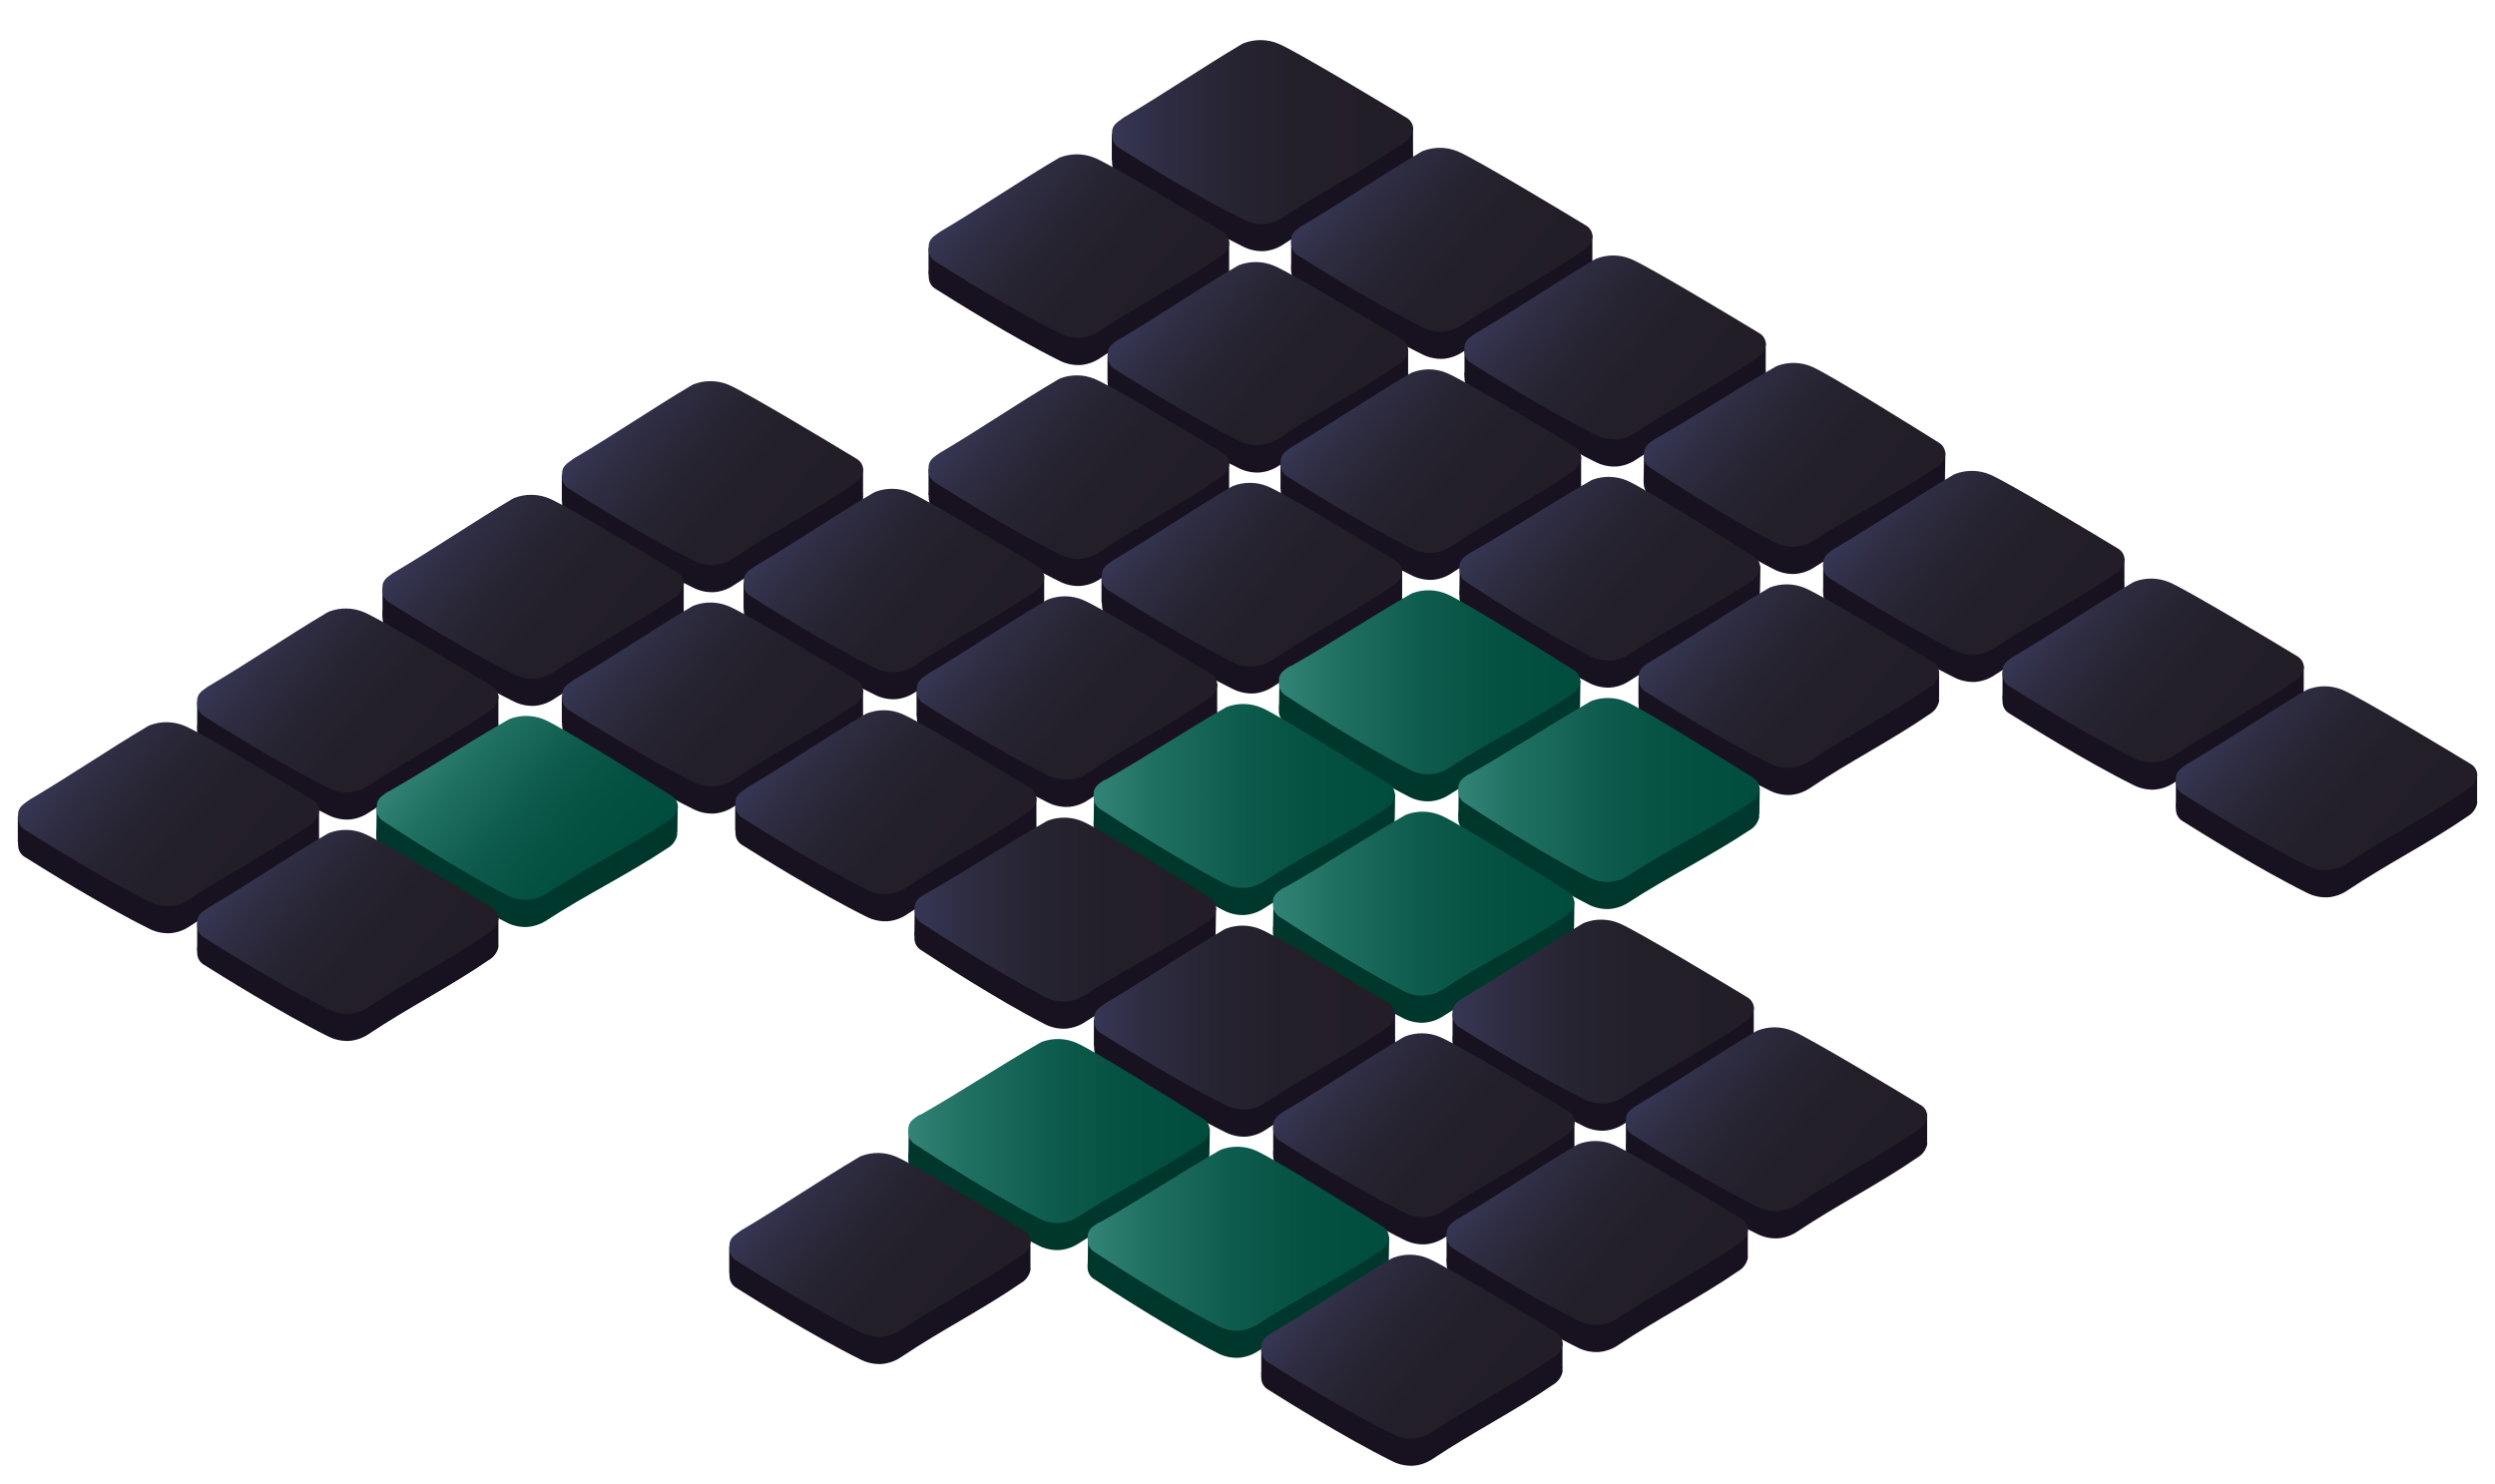 <svg width="560" height="333" viewBox="0 0 560 333" fill="none" xmlns="http://www.w3.org/2000/svg">
<g clip-path="url(#clip0_266_1471)" filter="url(#filter0_d_266_1471)">
<path d="M252.225 23.488C261.349 18.116 269.668 12.382 278.752 7.01C278.874 6.93 279.005 6.862 279.141 6.809C281.658 5.848 284.447 5.886 286.937 6.916C290.855 8.528 311.571 21.031 315.731 23.555C316.103 23.777 316.423 24.076 316.669 24.433C316.915 24.79 317.08 25.196 317.153 25.624C317.18 25.86 317.18 26.099 317.153 26.335C317.012 26.936 316.749 27.502 316.379 27.997C316.01 28.491 315.543 28.904 315.006 29.209C306.365 35.159 296.933 39.953 288.238 45.741C286.91 46.671 285.359 47.231 283.743 47.366C282.062 47.449 280.389 47.078 278.9 46.292C268.501 41.148 254.748 32.553 250.978 30.176C250.606 29.93 250.293 29.605 250.061 29.225C249.829 28.844 249.684 28.417 249.636 27.974C249.563 27.439 249.563 26.897 249.636 26.362C249.877 24.872 251.38 24.173 251.877 23.757C251.981 23.653 252.098 23.562 252.225 23.488Z" fill="#181220"/>
<path d="M249.542 26.926V21.058L253.205 21.837L252.132 27.047L249.542 26.926Z" fill="#181220"/>
<path d="M317.153 25.476V19.607L313.49 20.386L314.564 25.597L317.153 25.476Z" fill="#181220"/>
<path d="M252.225 17.364C261.349 11.993 269.668 6.272 278.752 0.886L279.141 0.698C281.657 -0.269 284.448 -0.231 286.937 0.806C290.855 2.417 311.571 14.92 315.731 17.445C316.106 17.663 316.429 17.961 316.675 18.319C316.921 18.676 317.084 19.084 317.153 19.513C317.18 19.745 317.18 19.98 317.153 20.212C317.015 20.815 316.752 21.384 316.383 21.881C316.013 22.378 315.544 22.793 315.006 23.099C306.365 29.048 296.933 33.843 288.238 39.631C286.91 40.56 285.359 41.121 283.743 41.256C282.06 41.334 280.387 40.959 278.9 40.168C268.501 35.038 254.748 26.443 250.978 24.052C250.607 23.805 250.295 23.48 250.064 23.099C249.832 22.719 249.686 22.293 249.636 21.85C249.563 21.311 249.563 20.764 249.636 20.225C249.877 18.748 251.38 18.049 251.876 17.62L252.225 17.364Z" fill="url(#paint0_linear_266_1471)"/>
<path d="M292.479 47.662C301.603 42.29 309.921 36.555 319.005 31.183C319.128 31.103 319.258 31.036 319.394 30.982C321.911 30.021 324.7 30.06 327.19 31.09C331.108 32.701 351.825 45.204 355.984 47.729C356.357 47.95 356.677 48.249 356.922 48.606C357.168 48.964 357.333 49.37 357.406 49.797C357.433 50.033 357.433 50.272 357.406 50.509C357.265 51.11 357.002 51.675 356.633 52.17C356.263 52.664 355.796 53.077 355.26 53.383C346.619 59.332 337.186 64.126 328.424 69.914C327.096 70.844 325.545 71.405 323.929 71.539C322.248 71.622 320.575 71.251 319.086 70.465C308.687 65.322 294.934 56.727 291.164 54.349C290.792 54.104 290.479 53.779 290.247 53.398C290.015 53.017 289.87 52.59 289.822 52.147C289.749 51.612 289.749 51.07 289.822 50.535C290.063 49.045 291.566 48.346 292.063 47.93C292.187 47.821 292.328 47.73 292.479 47.662Z" fill="#181220"/>
<path d="M289.795 51.1V45.231L293.458 46.01L292.385 51.22L289.795 51.1Z" fill="#181220"/>
<path d="M357.406 49.649V43.781L353.743 44.559L354.817 49.77L357.406 49.649Z" fill="#181220"/>
<path d="M292.478 41.538C301.602 36.166 309.921 30.445 319.005 25.06L319.394 24.872C321.91 23.904 324.701 23.942 327.19 24.979C331.108 26.591 351.824 39.093 355.984 41.618C356.359 41.836 356.682 42.134 356.928 42.492C357.174 42.85 357.337 43.258 357.406 43.686C357.433 43.918 357.433 44.153 357.406 44.385C357.268 44.989 357.005 45.557 356.636 46.054C356.266 46.551 355.798 46.966 355.259 47.272C346.618 53.221 337.186 57.949 328.424 63.804C327.096 64.733 325.545 65.294 323.929 65.429C322.246 65.508 320.573 65.132 319.086 64.341C308.687 59.211 294.934 50.616 291.164 48.226C290.793 47.978 290.481 47.653 290.25 47.273C290.018 46.892 289.872 46.466 289.822 46.023C289.749 45.484 289.749 44.937 289.822 44.398C290.063 42.921 291.566 42.223 292.063 41.793L292.478 41.538Z" fill="url(#paint1_linear_266_1471)"/>
<path d="M331.389 71.835C340.513 66.463 348.832 60.729 357.916 55.357C358.038 55.276 358.169 55.209 358.305 55.155C360.822 54.194 363.611 54.233 366.101 55.263C370.018 56.874 390.735 69.377 394.895 71.902C395.267 72.123 395.587 72.423 395.833 72.78C396.078 73.137 396.244 73.543 396.317 73.97C396.344 74.207 396.344 74.445 396.317 74.682C396.176 75.283 395.913 75.849 395.543 76.343C395.174 76.838 394.706 77.251 394.17 77.556C385.529 83.505 376.097 88.299 367.335 94.088C366.006 95.017 364.455 95.578 362.84 95.713C361.158 95.796 359.485 95.424 357.996 94.638C347.598 89.495 333.845 80.9 330.074 78.523C329.703 78.277 329.39 77.952 329.158 77.571C328.926 77.191 328.781 76.763 328.733 76.32C328.659 75.786 328.659 75.243 328.733 74.709C328.974 73.218 330.477 72.52 330.973 72.103C331.098 71.994 331.238 71.904 331.389 71.835Z" fill="#181220"/>
<path d="M328.706 75.273V69.404L332.369 70.183L331.296 75.394L328.706 75.273Z" fill="#181220"/>
<path d="M396.317 73.822V67.954L392.654 68.733L393.728 73.943L396.317 73.822Z" fill="#181220"/>
<path d="M331.39 65.711C340.514 60.339 348.832 54.618 357.916 49.233L358.305 49.045C360.821 48.077 363.613 48.116 366.101 49.152C370.019 50.764 390.736 63.267 394.895 65.791C395.271 66.009 395.593 66.308 395.839 66.665C396.085 67.023 396.248 67.431 396.317 67.86C396.344 68.092 396.344 68.326 396.317 68.558C396.179 69.162 395.916 69.73 395.547 70.227C395.177 70.724 394.709 71.139 394.171 71.445C385.53 77.395 376.097 82.122 367.335 87.977C366.007 88.907 364.456 89.467 362.84 89.602C361.158 89.681 359.485 89.305 357.997 88.514C347.598 83.384 333.845 74.789 330.075 72.399C329.704 72.152 329.392 71.826 329.161 71.446C328.929 71.066 328.783 70.639 328.733 70.196C328.66 69.657 328.66 69.111 328.733 68.571C328.974 67.094 330.477 66.396 330.974 65.966L331.39 65.711Z" fill="url(#paint2_linear_266_1471)"/>
<path d="M371.642 95.511C380.847 90.274 389.219 84.687 398.477 79.396C398.608 79.325 398.742 79.262 398.88 79.208C401.408 78.289 404.192 78.371 406.662 79.436C410.567 81.115 431.082 93.94 435.188 96.532C435.553 96.76 435.863 97.066 436.095 97.428C436.327 97.79 436.475 98.2 436.53 98.627C436.563 98.858 436.563 99.094 436.53 99.325C436.38 99.926 436.107 100.49 435.728 100.98C435.35 101.47 434.873 101.876 434.329 102.172C425.594 107.987 416.095 112.567 407.306 118.288C405.961 119.191 404.401 119.723 402.785 119.832C401.1 119.888 399.432 119.489 397.954 118.677C387.636 113.386 374.057 104.576 370.301 102.105C369.927 101.858 369.613 101.531 369.382 101.148C369.15 100.765 369.005 100.335 368.959 99.889C368.887 99.35 368.887 98.804 368.959 98.264C369.214 96.787 370.73 96.102 371.226 95.699C371.36 95.625 371.499 95.563 371.642 95.511Z" fill="#181220"/>
<path d="M368.905 98.909L368.999 93.054L372.662 93.886L371.494 99.084L368.905 98.909Z" fill="#181220"/>
<path d="M436.543 98.519L436.637 92.664L432.96 93.376L433.953 98.6L436.543 98.519Z" fill="#181220"/>
<path d="M371.723 89.401C380.941 84.163 389.3 78.576 398.558 73.285L398.947 73.097C401.474 72.172 404.26 72.253 406.729 73.326C410.634 75.004 431.149 87.829 435.268 90.408C435.632 90.641 435.94 90.95 436.172 91.314C436.404 91.678 436.553 92.088 436.61 92.516C436.644 92.748 436.644 92.983 436.61 93.215C436.461 93.816 436.188 94.379 435.809 94.87C435.43 95.36 434.954 95.766 434.41 96.062C425.675 101.877 416.175 106.456 407.387 112.177C406.045 113.079 404.49 113.611 402.878 113.722C401.189 113.78 399.516 113.381 398.035 112.567C387.73 107.275 374.138 98.452 370.381 95.995C370.008 95.747 369.694 95.42 369.462 95.037C369.23 94.654 369.086 94.224 369.039 93.779C368.99 93.237 369.012 92.69 369.106 92.154C369.361 90.677 370.877 89.992 371.387 89.589C371.493 89.516 371.605 89.453 371.723 89.401Z" fill="url(#paint3_linear_266_1471)"/>
<path d="M211.06 49.099C220.171 43.727 228.423 38.019 237.546 32.661C237.664 32.581 237.79 32.513 237.922 32.459C240.435 31.499 243.219 31.538 245.704 32.567C249.622 34.178 270.299 46.654 274.445 49.166C274.817 49.387 275.137 49.686 275.383 50.043C275.629 50.401 275.794 50.807 275.867 51.234C275.894 51.47 275.894 51.709 275.867 51.946C275.731 52.547 275.469 53.112 275.099 53.605C274.729 54.098 274.259 54.508 273.72 54.806C265.093 60.755 255.687 65.469 247.006 71.325C245.677 72.241 244.133 72.797 242.524 72.936C240.843 73.019 239.17 72.648 237.681 71.862C227.309 66.732 213.609 58.15 209.826 55.746C209.456 55.502 209.144 55.179 208.912 54.801C208.68 54.422 208.534 53.998 208.484 53.557C208.411 53.023 208.411 52.48 208.484 51.946C208.725 50.455 210.228 49.757 210.725 49.34C210.828 49.248 210.94 49.167 211.06 49.099Z" fill="#181220"/>
<path d="M208.404 52.536V46.681L212.067 47.46L210.98 52.657L208.404 52.536Z" fill="#181220"/>
<path d="M275.881 51.086V45.231L272.231 46.01L273.305 51.207L275.881 51.086Z" fill="#181220"/>
<path d="M211.061 42.975C220.171 37.603 228.423 31.895 237.547 26.523L237.923 26.335C240.434 25.377 243.217 25.41 245.705 26.429C249.623 28.041 270.299 40.531 274.445 43.042C274.818 43.263 275.138 43.562 275.383 43.919C275.629 44.277 275.794 44.683 275.868 45.11C275.895 45.342 275.895 45.576 275.868 45.808C275.731 46.411 275.47 46.979 275.1 47.474C274.73 47.969 274.26 48.381 273.721 48.682C265.093 54.618 255.687 59.345 247.006 65.187C245.682 66.114 244.136 66.675 242.525 66.812C240.842 66.891 239.169 66.515 237.681 65.724C227.309 60.608 213.61 52.026 209.826 49.609C209.456 49.364 209.144 49.042 208.913 48.663C208.681 48.285 208.535 47.861 208.484 47.42C208.411 46.881 208.411 46.334 208.484 45.795C208.726 44.318 210.229 43.619 210.725 43.203C210.829 43.116 210.941 43.039 211.061 42.975Z" fill="url(#paint4_linear_266_1471)"/>
<path d="M251.233 73.218C260.343 67.846 268.595 62.139 277.719 56.78C277.837 56.704 277.963 56.641 278.095 56.592C280.604 55.618 283.392 55.652 285.877 56.686C289.795 58.298 310.471 70.787 314.617 73.299C314.993 73.516 315.315 73.815 315.561 74.172C315.807 74.53 315.971 74.938 316.04 75.367C316.067 75.599 316.067 75.833 316.04 76.065C315.901 76.667 315.638 77.234 315.269 77.729C314.899 78.223 314.43 78.636 313.893 78.939C305.265 84.875 295.859 89.589 287.178 95.444C285.852 96.367 284.306 96.922 282.697 97.056C281.015 97.143 279.341 96.772 277.853 95.981C267.481 90.865 253.782 82.283 249.998 79.866C249.628 79.618 249.316 79.293 249.084 78.913C248.852 78.532 248.706 78.106 248.656 77.663C248.583 77.129 248.583 76.586 248.656 76.052C248.898 74.574 250.401 73.876 250.897 73.446L251.233 73.218Z" fill="#181220"/>
<path d="M248.576 76.656V70.814L252.239 71.58L251.166 76.777L248.576 76.656Z" fill="#181220"/>
<path d="M316.053 75.206V69.364L312.39 70.129L313.477 75.34L316.053 75.206Z" fill="#181220"/>
<path d="M251.233 67.148C260.343 61.776 268.595 56.069 277.719 50.71C277.837 50.63 277.963 50.562 278.095 50.509C280.607 49.549 283.392 49.587 285.877 50.616C289.795 52.201 310.471 64.677 314.618 67.148C315.102 67.42 315.496 67.829 315.751 68.323C316.006 68.817 316.111 69.375 316.053 69.928C315.917 70.529 315.655 71.095 315.285 71.588C314.915 72.081 314.445 72.49 313.906 72.788C305.279 78.738 295.873 83.451 287.192 89.307C285.866 90.229 284.32 90.785 282.71 90.918C281.029 91.001 279.356 90.63 277.867 89.844C267.495 84.714 253.796 76.132 250.012 73.728C249.641 73.485 249.328 73.163 249.096 72.784C248.864 72.406 248.718 71.981 248.67 71.539C248.597 71.005 248.597 70.463 248.67 69.928C248.912 68.437 250.414 67.739 250.911 67.323C251.013 67.255 251.12 67.196 251.233 67.148Z" fill="url(#paint5_linear_266_1471)"/>
<path d="M290.063 97.351C299.174 91.979 307.426 86.272 316.55 80.9L316.939 80.712C319.446 79.752 322.224 79.786 324.708 80.806C328.625 82.417 349.302 94.907 353.448 97.418C353.82 97.639 354.141 97.939 354.386 98.296C354.632 98.653 354.797 99.059 354.87 99.486C354.904 99.718 354.904 99.953 354.87 100.185C354.734 100.788 354.472 101.355 354.103 101.85C353.733 102.345 353.263 102.757 352.723 103.059C344.123 108.994 334.704 113.722 326.022 119.523C324.698 120.451 323.152 121.011 321.541 121.148C319.858 121.227 318.185 120.851 316.697 120.06C306.325 114.944 292.626 106.362 288.842 103.945C288.472 103.7 288.16 103.378 287.929 102.999C287.697 102.621 287.551 102.197 287.5 101.756C287.428 101.217 287.428 100.67 287.5 100.131C287.729 98.654 289.231 97.955 289.728 97.539C289.833 97.466 289.946 97.403 290.063 97.351Z" fill="#181220"/>
<path d="M287.407 100.789V94.934L291.07 95.699L289.996 100.91L287.407 100.789Z" fill="#181220"/>
<path d="M354.883 99.339V93.483L351.234 94.262L352.307 99.46L354.883 99.339Z" fill="#181220"/>
<path d="M290.063 91.241C299.174 85.869 307.426 80.175 316.549 74.803L316.939 74.615C319.443 73.64 322.227 73.674 324.707 74.709C328.625 76.32 349.302 88.81 353.448 91.321C353.822 91.54 354.144 91.839 354.389 92.197C354.635 92.554 354.799 92.961 354.87 93.389C354.904 93.621 354.904 93.856 354.87 94.088C354.731 94.69 354.469 95.256 354.099 95.751C353.73 96.246 353.261 96.658 352.723 96.962C344.109 102.897 334.69 107.625 326.009 113.467C324.683 114.389 323.137 114.945 321.527 115.078C319.845 115.166 318.171 114.794 316.684 114.004C306.312 108.887 292.612 100.306 288.829 97.888C288.459 97.644 288.147 97.321 287.915 96.943C287.683 96.565 287.537 96.14 287.487 95.699C287.415 95.16 287.415 94.614 287.487 94.074C287.715 92.597 289.218 91.899 289.714 91.482C289.825 91.394 289.942 91.314 290.063 91.241Z" fill="url(#paint6_linear_266_1471)"/>
<path d="M330.249 120.987C339.44 115.763 347.786 110.243 356.977 104.952C357.101 104.883 357.232 104.824 357.366 104.778C359.891 103.845 362.678 103.922 365.148 104.992C369.039 106.671 389.515 119.47 393.62 122.048C393.983 122.278 394.292 122.585 394.524 122.947C394.755 123.308 394.905 123.717 394.962 124.143C394.996 124.375 394.996 124.61 394.962 124.841C394.817 125.443 394.546 126.007 394.166 126.495C393.787 126.984 393.308 127.386 392.762 127.675C384.054 133.477 374.567 138.056 365.792 143.791C364.46 144.7 362.907 145.233 361.297 145.335C359.613 145.391 357.944 144.992 356.467 144.18C346.229 138.875 332.731 130.079 328.921 127.581C328.549 127.332 328.236 127.005 328.004 126.622C327.772 126.239 327.627 125.81 327.579 125.365C327.53 124.823 327.552 124.277 327.646 123.74C327.901 122.263 329.417 121.591 329.914 121.175L330.249 120.987Z" fill="#181220"/>
<path d="M327.539 124.371L327.632 118.529L331.269 119.362L330.115 124.546L327.539 124.371Z" fill="#181220"/>
<path d="M395.029 123.995L395.123 118.14L391.447 118.852L392.44 124.076L395.029 123.995Z" fill="#181220"/>
<path d="M330.343 114.89C339.534 109.666 347.88 104.146 357.071 98.855L357.46 98.667C359.988 97.748 362.772 97.83 365.242 98.895C369.133 100.574 389.608 113.373 393.714 115.951C394.186 116.235 394.564 116.65 394.803 117.147C395.041 117.643 395.129 118.199 395.056 118.744C394.908 119.345 394.636 119.907 394.257 120.396C393.878 120.884 393.4 121.287 392.855 121.578C384.147 127.38 374.661 131.959 365.899 137.694C364.558 138.595 363.003 139.128 361.391 139.238C359.707 139.294 358.038 138.895 356.561 138.083C346.269 132.805 332.704 124.009 328.961 121.538C328.585 121.296 328.269 120.972 328.037 120.591C327.805 120.209 327.662 119.78 327.619 119.335C327.54 118.796 327.54 118.249 327.619 117.71C327.874 116.233 329.39 115.562 329.887 115.145L330.343 114.89Z" fill="url(#paint7_linear_266_1471)"/>
<path d="M211.061 98.694C220.171 93.322 228.423 87.615 237.547 82.243L237.923 82.055C240.433 81.089 243.218 81.123 245.705 82.149C249.623 83.76 270.299 96.25 274.445 98.761C274.82 98.98 275.141 99.279 275.387 99.636C275.633 99.994 275.797 100.401 275.868 100.829C275.895 101.061 275.895 101.296 275.868 101.528C275.729 102.13 275.466 102.696 275.097 103.191C274.727 103.686 274.258 104.098 273.721 104.402C265.093 110.337 255.687 115.065 247.006 120.906C245.68 121.829 244.134 122.385 242.525 122.518C240.843 122.606 239.169 122.234 237.681 121.444C227.309 116.327 213.61 107.746 209.826 105.328C209.456 105.084 209.144 104.761 208.913 104.383C208.681 104.005 208.535 103.58 208.484 103.139C208.411 102.6 208.411 102.053 208.484 101.514C208.726 100.037 210.229 99.339 210.725 98.922C210.829 98.835 210.941 98.759 211.061 98.694Z" fill="#181220"/>
<path d="M208.404 102.119V96.277L212.067 97.042L210.98 102.253L208.404 102.119Z" fill="#181220"/>
<path d="M275.881 100.682V94.826L272.231 95.592L273.305 100.802L275.881 100.682Z" fill="#181220"/>
<path d="M211.061 92.584C220.171 87.212 228.423 81.504 237.547 76.146C237.668 76.071 237.793 76.003 237.923 75.944C240.435 74.984 243.22 75.023 245.705 76.052C249.623 77.663 270.299 90.153 274.445 92.664C274.821 92.882 275.143 93.18 275.389 93.538C275.635 93.895 275.799 94.303 275.868 94.732C275.895 94.964 275.895 95.199 275.868 95.431C275.726 96.035 275.459 96.603 275.085 97.098C274.711 97.593 274.237 98.004 273.694 98.305C265.066 104.24 255.661 108.954 246.98 114.809C245.653 115.732 244.108 116.288 242.498 116.421C240.816 116.509 239.142 116.137 237.654 115.347C227.282 110.23 213.583 101.635 209.799 99.231C209.429 98.984 209.117 98.659 208.885 98.278C208.654 97.898 208.508 97.471 208.458 97.029C208.385 96.494 208.385 95.952 208.458 95.417C208.699 93.927 210.202 93.228 210.698 92.812L211.061 92.584Z" fill="url(#paint8_linear_266_1471)"/>
<path d="M249.891 122.813C259.001 117.442 267.253 111.734 276.377 106.362L276.766 106.174C279.274 105.214 282.055 105.252 284.535 106.282C288.453 107.893 309.13 120.369 313.276 122.881C313.642 123.096 313.958 123.387 314.204 123.734C314.449 124.082 314.617 124.477 314.698 124.895C314.732 125.131 314.732 125.371 314.698 125.607C314.575 126.213 314.324 126.786 313.963 127.288C313.603 127.791 313.14 128.211 312.605 128.521C303.991 134.47 294.571 139.184 285.89 145.039C284.561 145.956 283.017 146.512 281.409 146.651C279.728 146.725 278.057 146.355 276.565 145.577C266.193 140.447 252.494 131.865 248.71 129.461C248.34 129.217 248.028 128.894 247.797 128.516C247.565 128.137 247.419 127.713 247.368 127.272C247.296 126.737 247.296 126.195 247.368 125.661C247.596 124.17 249.099 123.472 249.596 123.055C249.686 122.966 249.785 122.885 249.891 122.813Z" fill="#181220"/>
<path d="M247.234 126.251V120.396L250.897 121.162L249.824 126.372L247.234 126.251Z" fill="#181220"/>
<path d="M314.711 124.801V118.946L311.062 119.725L312.135 124.922L314.711 124.801Z" fill="#181220"/>
<path d="M249.891 116.716C259.002 111.345 267.254 105.637 276.377 100.265L276.767 100.077C279.272 99.11 282.054 99.143 284.535 100.171C288.453 101.783 309.13 114.272 313.276 116.837C313.648 117.059 313.968 117.358 314.214 117.715C314.46 118.072 314.625 118.478 314.698 118.905C314.732 119.137 314.732 119.372 314.698 119.604C314.562 120.207 314.3 120.774 313.93 121.27C313.56 121.765 313.091 122.176 312.551 122.478C303.937 128.414 294.518 133.141 285.837 138.983C284.514 139.911 282.966 140.467 281.355 140.594C279.673 140.682 277.999 140.31 276.512 139.52C266.14 134.403 252.44 125.822 248.657 123.404C248.287 123.16 247.975 122.837 247.743 122.459C247.511 122.081 247.365 121.656 247.315 121.215C247.243 120.676 247.243 120.13 247.315 119.59C247.543 118.113 249.046 117.415 249.542 116.999C249.648 116.892 249.765 116.797 249.891 116.716Z" fill="url(#paint9_linear_266_1471)"/>
<path d="M289.795 146.544C298.999 141.306 307.345 135.719 316.563 130.428L316.952 130.24C319.48 129.321 322.264 129.403 324.734 130.468C328.639 132.147 349.127 144.972 353.233 147.564C353.596 147.794 353.904 148.101 354.136 148.463C354.368 148.825 354.518 149.233 354.575 149.659C354.608 149.891 354.608 150.126 354.575 150.358C354.425 150.959 354.152 151.522 353.773 152.013C353.395 152.503 352.918 152.909 352.374 153.205C343.653 159.02 334.153 163.599 325.378 169.32C324.032 170.223 322.473 170.756 320.856 170.865C319.172 170.92 317.504 170.521 316.026 169.71C305.721 164.418 292.143 155.609 288.399 153.138C288.026 152.89 287.712 152.563 287.48 152.18C287.248 151.797 287.104 151.367 287.058 150.922C287.008 150.379 287.031 149.833 287.125 149.297C287.38 147.819 288.896 147.135 289.392 146.732C289.521 146.658 289.656 146.596 289.795 146.544Z" fill="#00372D"/>
<path d="M287.071 149.941L287.152 144.086L290.801 144.919L289.647 150.116L287.071 149.941Z" fill="#00372D"/>
<path d="M354.642 149.552L354.723 143.697L351.06 144.408L352.052 149.632L354.642 149.552Z" fill="#00372D"/>
<path d="M289.875 140.433C299.08 135.196 307.425 129.609 316.643 124.318L317.032 124.13C319.56 123.204 322.346 123.286 324.815 124.358C328.719 126.037 349.208 138.862 353.327 141.44C353.69 141.673 353.999 141.982 354.23 142.346C354.462 142.71 354.612 143.121 354.669 143.549C354.702 143.78 354.702 144.016 354.669 144.247C354.519 144.848 354.246 145.412 353.867 145.902C353.488 146.392 353.012 146.798 352.468 147.094C343.747 152.909 334.247 157.489 325.472 163.21C324.106 164.163 322.496 164.705 320.833 164.774C319.169 164.843 317.52 164.436 316.08 163.599C305.762 158.308 292.196 149.485 288.439 147.027C288.066 146.78 287.752 146.453 287.52 146.07C287.288 145.686 287.144 145.257 287.098 144.811C287.026 144.272 287.026 143.725 287.098 143.186C287.353 141.709 288.869 141.024 289.365 140.621L289.875 140.433Z" fill="url(#paint10_linear_266_1471)"/>
<path d="M128.784 100.037C137.907 94.665 146.226 88.931 155.31 83.559C155.433 83.479 155.563 83.411 155.699 83.357C158.216 82.397 161.005 82.435 163.495 83.465C167.413 85.076 188.13 97.579 192.289 100.104C192.662 100.325 192.982 100.625 193.227 100.982C193.473 101.339 193.638 101.745 193.711 102.172C193.738 102.409 193.738 102.648 193.711 102.884C193.57 103.485 193.307 104.051 192.938 104.545C192.568 105.04 192.101 105.453 191.564 105.758C182.924 111.707 173.491 116.502 164.796 122.29C163.468 123.219 161.917 123.78 160.301 123.915C158.62 123.998 156.947 123.627 155.458 122.84C145.059 117.697 131.306 109.102 127.536 106.725C127.164 106.479 126.851 106.154 126.619 105.773C126.388 105.393 126.242 104.966 126.194 104.522C126.121 103.988 126.121 103.446 126.194 102.911C126.435 101.42 127.938 100.722 128.435 100.306C128.539 100.201 128.656 100.111 128.784 100.037Z" fill="#181220"/>
<path d="M126.1 103.475V97.606L129.763 98.385L128.69 103.596L126.1 103.475Z" fill="#181220"/>
<path d="M193.711 102.025V96.156L190.048 96.935L191.122 102.145L193.711 102.025Z" fill="#181220"/>
<path d="M128.783 93.913C137.907 88.541 146.226 82.82 155.31 77.435L155.699 77.247C158.215 76.279 161.006 76.318 163.495 77.354C167.413 78.966 188.13 91.469 192.289 93.994C192.664 94.211 192.987 94.51 193.233 94.867C193.479 95.225 193.642 95.633 193.711 96.062C193.738 96.294 193.738 96.528 193.711 96.76C193.573 97.364 193.31 97.933 192.941 98.43C192.571 98.927 192.103 99.341 191.564 99.647C182.923 105.597 173.491 110.391 164.796 116.179C163.468 117.109 161.917 117.669 160.301 117.804C158.619 117.883 156.946 117.507 155.458 116.717C145.059 111.586 131.306 102.991 127.536 100.601C127.165 100.354 126.853 100.029 126.622 99.648C126.39 99.268 126.244 98.841 126.194 98.399C126.121 97.859 126.121 97.313 126.194 96.774C126.435 95.296 127.938 94.598 128.435 94.168L128.783 93.913Z" fill="url(#paint11_linear_266_1471)"/>
<path d="M169.546 124.156C178.657 118.785 186.909 113.077 196.033 107.705L196.422 107.517C198.929 106.558 201.707 106.591 204.191 107.611C208.122 109.223 228.785 121.712 232.931 124.224C233.298 124.439 233.614 124.73 233.859 125.077C234.104 125.425 234.273 125.82 234.353 126.238C234.387 126.47 234.387 126.705 234.353 126.936C234.217 127.539 233.956 128.107 233.586 128.602C233.216 129.097 232.746 129.509 232.207 129.81C223.593 135.746 214.173 140.473 205.492 146.315C204.169 147.245 202.622 147.806 201.011 147.94C199.332 148.021 197.663 147.645 196.18 146.852C185.795 141.736 172.029 133.154 168.312 130.737C167.942 130.492 167.63 130.17 167.398 129.791C167.167 129.413 167.02 128.989 166.97 128.548C166.898 128.009 166.898 127.462 166.97 126.923C167.198 125.446 168.701 124.747 169.198 124.331C169.308 124.262 169.425 124.203 169.546 124.156Z" fill="#181220"/>
<path d="M166.89 127.594V121.739L170.553 122.505L169.479 127.715L166.89 127.594Z" fill="#181220"/>
<path d="M234.367 126.144V120.289L230.717 121.054L231.791 126.265L234.367 126.144Z" fill="#181220"/>
<path d="M169.547 118.046C178.657 112.674 186.909 106.98 196.033 101.608L196.422 101.42C198.926 100.446 201.711 100.479 204.191 101.514C208.122 103.126 228.785 115.615 232.931 118.127C233.306 118.346 233.627 118.644 233.873 119.002C234.119 119.359 234.283 119.767 234.354 120.195C234.387 120.426 234.387 120.662 234.354 120.893C234.215 121.495 233.952 122.062 233.583 122.557C233.213 123.051 232.744 123.464 232.207 123.767C223.593 129.703 214.173 134.43 205.492 140.272C204.149 141.233 202.562 141.794 200.914 141.889C199.266 141.984 197.625 141.609 196.18 140.809C185.795 135.692 172.029 127.111 168.312 124.694C167.942 124.449 167.63 124.126 167.399 123.748C167.167 123.37 167.021 122.945 166.97 122.505C166.898 121.965 166.898 121.419 166.97 120.88C167.198 119.402 168.701 118.704 169.198 118.274L169.547 118.046Z" fill="url(#paint12_linear_266_1471)"/>
<path d="M208.39 148.276C217.487 142.904 225.752 137.197 234.863 131.838C234.985 131.758 235.116 131.69 235.252 131.637C237.76 130.676 240.54 130.715 243.021 131.744C246.952 133.356 267.615 145.832 271.761 148.343C272.24 148.623 272.631 149.032 272.887 149.524C273.143 150.016 273.256 150.57 273.211 151.123C273.072 151.725 272.808 152.291 272.435 152.784C272.063 153.277 271.591 153.686 271.05 153.984C262.436 159.933 253.017 164.647 244.336 170.502C243.011 171.427 241.464 171.983 239.854 172.114C238.177 172.194 236.509 171.823 235.024 171.039C224.639 165.909 210.872 157.328 207.169 154.924C206.797 154.682 206.483 154.36 206.251 153.981C206.019 153.602 205.874 153.177 205.827 152.735C205.755 152.2 205.755 151.658 205.827 151.123C206.055 149.632 207.558 148.934 208.055 148.518C208.161 148.43 208.273 148.35 208.39 148.276Z" fill="#181220"/>
<path d="M205.72 151.714V145.859L209.383 146.638L208.31 151.835L205.72 151.714Z" fill="#181220"/>
<path d="M273.197 150.264V144.408L269.548 145.187L270.621 150.384L273.197 150.264Z" fill="#181220"/>
<path d="M208.39 142.179C217.488 136.807 225.753 131.1 234.863 125.728L235.252 125.54C237.76 124.58 240.538 124.614 243.021 125.634C246.953 127.259 267.616 139.735 271.762 142.246C272.241 142.522 272.631 142.929 272.888 143.419C273.144 143.908 273.256 144.461 273.211 145.013C273.072 145.616 272.808 146.184 272.436 146.68C272.064 147.175 271.592 147.586 271.051 147.887C262.436 153.822 253.017 158.55 244.336 164.391C243.013 165.321 241.466 165.882 239.855 166.016C238.178 166.091 236.512 165.72 235.024 164.942C224.639 159.812 210.873 151.23 207.169 148.827C206.798 148.583 206.485 148.261 206.253 147.883C206.021 147.504 205.876 147.079 205.828 146.638C205.755 146.098 205.755 145.552 205.828 145.013C206.056 143.535 207.559 142.837 208.055 142.421C208.159 142.329 208.271 142.248 208.39 142.179Z" fill="url(#paint13_linear_266_1471)"/>
<path d="M411.895 120.181C421.019 114.809 429.338 109.075 438.422 103.703C438.544 103.623 438.675 103.555 438.811 103.502C441.328 102.541 444.117 102.579 446.606 103.609C450.524 105.221 471.241 117.724 475.401 120.248C475.773 120.47 476.093 120.769 476.339 121.126C476.584 121.483 476.749 121.889 476.823 122.317C476.85 122.553 476.85 122.792 476.823 123.028C476.682 123.63 476.418 124.195 476.049 124.69C475.68 125.184 475.212 125.597 474.676 125.902C466.035 131.852 456.603 136.646 447.841 142.434C446.512 143.364 444.961 143.924 443.346 144.059C441.664 144.142 439.991 143.771 438.502 142.985C428.104 137.841 414.35 129.246 410.58 126.869C410.209 126.623 409.896 126.298 409.664 125.918C409.432 125.537 409.287 125.11 409.238 124.667C409.165 124.132 409.165 123.59 409.238 123.055C409.48 121.565 410.983 120.866 411.479 120.45C411.604 120.341 411.744 120.25 411.895 120.181Z" fill="#181220"/>
<path d="M409.211 123.619V117.751L412.874 118.529L411.801 123.74L409.211 123.619Z" fill="#181220"/>
<path d="M476.823 122.169V116.3L473.16 117.079L474.233 122.29L476.823 122.169Z" fill="#181220"/>
<path d="M411.895 114.057C421.019 108.686 429.338 102.965 438.422 97.579L438.811 97.391C441.327 96.424 444.118 96.462 446.606 97.499C450.524 99.11 471.241 111.613 475.4 114.138C475.776 114.356 476.098 114.654 476.344 115.012C476.59 115.369 476.754 115.777 476.823 116.206C476.85 116.438 476.85 116.673 476.823 116.905C476.684 117.508 476.422 118.077 476.052 118.574C475.683 119.071 475.214 119.486 474.676 119.792C466.035 125.741 456.602 130.536 447.841 136.324C446.512 137.253 444.961 137.814 443.346 137.949C441.663 138.027 439.99 137.652 438.502 136.861C428.103 131.731 414.35 123.136 410.58 120.745C410.21 120.498 409.898 120.173 409.666 119.792C409.434 119.412 409.288 118.986 409.238 118.543C409.165 118.004 409.165 117.457 409.238 116.918C409.48 115.441 410.983 114.742 411.479 114.313L411.895 114.057Z" fill="url(#paint14_linear_266_1471)"/>
<path d="M452.148 144.355C461.272 138.983 469.591 133.248 478.675 127.876C478.797 127.796 478.927 127.729 479.064 127.675C481.581 126.714 484.37 126.753 486.859 127.782C490.777 129.394 511.494 141.897 515.653 144.422C516.026 144.643 516.346 144.942 516.592 145.299C516.837 145.656 517.002 146.063 517.076 146.49C517.103 146.726 517.103 146.965 517.076 147.202C516.935 147.803 516.671 148.368 516.302 148.863C515.933 149.357 515.465 149.77 514.929 150.076C506.288 156.025 496.855 160.819 488.094 166.607C486.765 167.537 485.214 168.097 483.599 168.232C481.917 168.315 480.244 167.944 478.755 167.158C468.356 162.014 454.603 153.42 450.833 151.042C450.462 150.797 450.149 150.472 449.917 150.091C449.685 149.71 449.54 149.283 449.491 148.84C449.418 148.305 449.418 147.763 449.491 147.228C449.733 145.738 451.236 145.039 451.732 144.623C451.857 144.514 451.997 144.423 452.148 144.355Z" fill="#181220"/>
<path d="M449.464 147.793V141.924L453.127 142.703L452.054 147.913L449.464 147.793Z" fill="#181220"/>
<path d="M517.076 146.342V140.473L513.413 141.252L514.486 146.463L517.076 146.342Z" fill="#181220"/>
<path d="M452.148 138.231C461.272 132.859 469.591 127.138 478.675 121.753L479.064 121.565C481.58 120.597 484.371 120.635 486.859 121.672C490.777 123.284 511.494 135.786 515.653 138.311C516.029 138.529 516.351 138.827 516.597 139.185C516.843 139.543 517.007 139.951 517.076 140.379C517.103 140.611 517.103 140.846 517.076 141.078C516.937 141.682 516.675 142.25 516.305 142.747C515.936 143.244 515.467 143.659 514.929 143.965C506.288 149.914 496.855 154.709 488.094 160.497C486.765 161.426 485.214 161.987 483.599 162.122C481.916 162.201 480.243 161.825 478.755 161.034C468.356 155.904 454.603 147.309 450.833 144.919C450.463 144.671 450.151 144.346 449.919 143.966C449.687 143.585 449.541 143.159 449.491 142.716C449.418 142.177 449.418 141.63 449.491 141.091C449.733 139.614 451.236 138.916 451.732 138.486L452.148 138.231Z" fill="url(#paint15_linear_266_1471)"/>
<path d="M491.059 168.528C500.183 163.156 508.501 157.422 517.585 152.05C517.708 151.969 517.838 151.902 517.974 151.848C520.491 150.888 523.28 150.926 525.77 151.956C529.688 153.567 550.405 166.07 554.564 168.595C554.937 168.816 555.257 169.116 555.502 169.473C555.748 169.83 555.913 170.236 555.986 170.663C556.013 170.9 556.013 171.138 555.986 171.375C555.845 171.976 555.582 172.542 555.213 173.036C554.843 173.531 554.376 173.943 553.84 174.249C545.199 180.198 535.766 184.925 527.004 190.781C525.676 191.71 524.125 192.271 522.509 192.406C520.828 192.488 519.155 192.117 517.666 191.331C507.267 186.188 493.514 177.593 489.744 175.216C489.372 174.97 489.059 174.645 488.827 174.264C488.596 173.884 488.45 173.457 488.402 173.013C488.329 172.479 488.329 171.936 488.402 171.402C488.643 169.911 490.146 169.213 490.643 168.796C490.768 168.687 490.908 168.597 491.059 168.528Z" fill="#181220"/>
<path d="M488.375 171.966V166.097L492.039 166.876L490.965 172.087L488.375 171.966Z" fill="#181220"/>
<path d="M555.987 170.515V164.647L552.324 165.426L553.397 170.636L555.987 170.515Z" fill="#181220"/>
<path d="M491.059 162.404C500.183 157.032 508.502 151.311 517.586 145.926L517.975 145.738C520.491 144.77 523.282 144.809 525.77 145.845C529.688 147.457 550.405 159.96 554.565 162.485C554.94 162.702 555.262 163.001 555.508 163.358C555.754 163.716 555.918 164.124 555.987 164.553C556.014 164.785 556.014 165.019 555.987 165.251C555.848 165.855 555.586 166.423 555.216 166.92C554.847 167.417 554.378 167.832 553.84 168.138C545.199 174.088 535.767 178.882 527.005 184.67C525.676 185.6 524.125 186.16 522.51 186.295C520.827 186.374 519.154 185.998 517.666 185.207C507.267 180.077 493.514 171.482 489.744 169.092C489.374 168.845 489.062 168.519 488.83 168.139C488.598 167.759 488.452 167.332 488.402 166.889C488.329 166.35 488.329 165.804 488.402 165.264C488.644 163.787 490.147 163.089 490.643 162.659L491.059 162.404Z" fill="url(#paint16_linear_266_1471)"/>
<path d="M370.408 145.604C379.518 140.232 387.77 134.524 396.894 129.152L397.27 128.964C399.779 127.99 402.567 128.024 405.052 129.058C408.97 130.67 429.647 143.159 433.793 145.671C434.167 145.89 434.488 146.189 434.734 146.546C434.98 146.903 435.144 147.311 435.215 147.739C435.242 147.971 435.242 148.205 435.215 148.437C435.076 149.039 434.814 149.606 434.444 150.101C434.074 150.595 433.606 151.008 433.068 151.311C424.441 157.247 415.035 161.974 406.354 167.816C405.027 168.739 403.482 169.294 401.872 169.428C400.19 169.515 398.516 169.144 397.028 168.353C386.657 163.237 372.957 154.655 369.173 152.238C368.804 151.993 368.492 151.67 368.26 151.292C368.028 150.914 367.882 150.49 367.832 150.049C367.759 149.509 367.759 148.963 367.832 148.424C368.06 146.946 369.563 146.248 370.059 145.832C370.167 145.744 370.284 145.667 370.408 145.604Z" fill="#181220"/>
<path d="M367.751 149.028V143.186L371.414 143.952L370.341 149.162L367.751 149.028Z" fill="#181220"/>
<path d="M435.228 147.578V141.736L431.579 142.501L432.652 147.712L435.228 147.578Z" fill="#181220"/>
<path d="M370.408 139.493C379.518 134.121 387.77 128.414 396.894 123.055C397.013 122.978 397.139 122.91 397.27 122.854C399.782 121.894 402.567 121.932 405.052 122.961C408.97 124.573 429.646 137.062 433.792 139.56C434.277 139.833 434.671 140.241 434.926 140.735C435.181 141.229 435.286 141.787 435.228 142.34C435.089 142.942 434.827 143.509 434.457 144.004C434.088 144.498 433.619 144.911 433.081 145.214C424.454 151.15 415.048 155.864 406.367 161.719C405.041 162.641 403.495 163.197 401.885 163.331C400.204 163.413 398.531 163.042 397.042 162.256C386.67 157.14 372.97 148.545 369.187 146.141C368.816 145.893 368.504 145.568 368.273 145.188C368.041 144.807 367.895 144.381 367.845 143.938C367.772 143.404 367.772 142.861 367.845 142.327C368.073 140.836 369.576 140.138 370.072 139.721C370.179 139.638 370.291 139.562 370.408 139.493Z" fill="url(#paint17_linear_266_1471)"/>
<path d="M330.048 170.717C339.252 165.479 347.598 159.893 356.816 154.601L357.205 154.413C359.733 153.495 362.517 153.576 364.987 154.642C368.892 156.32 389.38 169.146 393.486 171.737C393.849 171.967 394.157 172.274 394.389 172.636C394.621 172.998 394.771 173.406 394.828 173.832C394.861 174.064 394.861 174.299 394.828 174.531C394.678 175.132 394.405 175.696 394.026 176.186C393.648 176.676 393.171 177.082 392.627 177.378C383.906 183.193 374.406 187.772 365.631 193.493C364.285 194.396 362.726 194.929 361.109 195.038C359.425 195.094 357.756 194.695 356.279 193.883C345.974 188.592 332.396 179.782 328.652 177.311C328.279 177.063 327.965 176.736 327.733 176.353C327.501 175.97 327.357 175.54 327.31 175.095C327.261 174.553 327.284 174.006 327.378 173.47C327.632 171.993 329.149 171.308 329.645 170.905C329.774 170.832 329.909 170.769 330.048 170.717Z" fill="#00372D"/>
<path d="M327.324 174.115L327.404 168.259L331.054 169.092L329.9 174.289L327.324 174.115Z" fill="#00372D"/>
<path d="M394.895 173.725L394.976 167.87L391.312 168.582L392.305 173.819L394.895 173.725Z" fill="#00372D"/>
<path d="M330.128 164.606C339.333 159.369 347.678 153.782 356.896 148.491L357.285 148.303C359.813 147.377 362.599 147.459 365.067 148.531C368.972 150.21 389.461 163.035 393.58 165.614C393.943 165.846 394.252 166.155 394.483 166.52C394.715 166.884 394.865 167.294 394.922 167.722C394.955 167.954 394.955 168.189 394.922 168.42C394.772 169.022 394.499 169.585 394.12 170.075C393.741 170.565 393.265 170.971 392.721 171.267C384 177.082 374.5 181.662 365.725 187.383C364.359 188.336 362.749 188.879 361.085 188.948C359.422 189.017 357.773 188.609 356.333 187.772C346.014 182.481 332.449 173.658 328.692 171.2C328.319 170.953 328.005 170.626 327.773 170.243C327.541 169.86 327.397 169.43 327.351 168.984C327.279 168.445 327.279 167.899 327.351 167.359C327.606 165.882 329.122 165.197 329.618 164.794L330.128 164.606Z" fill="url(#paint18_linear_266_1471)"/>
<path d="M248.2 172.06C257.405 166.822 265.751 161.236 274.969 155.944L275.358 155.756C277.886 154.838 280.67 154.919 283.14 155.985C287.044 157.663 307.533 170.489 311.639 173.08C312.002 173.31 312.31 173.617 312.542 173.979C312.774 174.341 312.924 174.749 312.981 175.175C313.014 175.407 313.014 175.642 312.981 175.874C312.831 176.475 312.558 177.039 312.179 177.529C311.8 178.019 311.324 178.425 310.78 178.721C302.059 184.536 292.559 189.115 283.784 194.836C282.438 195.739 280.879 196.272 279.262 196.381C277.578 196.437 275.909 196.038 274.432 195.226C264.127 189.935 250.549 181.125 246.805 178.654C246.432 178.406 246.118 178.079 245.886 177.696C245.654 177.313 245.51 176.883 245.463 176.438C245.414 175.896 245.437 175.349 245.53 174.813C245.785 173.336 247.301 172.651 247.798 172.248C247.927 172.175 248.062 172.112 248.2 172.06Z" fill="#00372D"/>
<path d="M245.477 175.457L245.557 169.602L249.207 170.435L248.053 175.632L245.477 175.457Z" fill="#00372D"/>
<path d="M313.047 175.068L313.141 169.213L309.465 169.924L310.458 175.162L313.047 175.068Z" fill="#00372D"/>
<path d="M248.281 165.949C257.485 160.712 265.831 155.125 275.049 149.834L275.438 149.646C277.965 148.72 280.751 148.802 283.22 149.874C287.125 151.553 307.613 164.378 311.733 166.957C312.096 167.189 312.404 167.498 312.636 167.862C312.868 168.227 313.017 168.637 313.074 169.065C313.108 169.297 313.108 169.532 313.074 169.763C312.925 170.365 312.652 170.928 312.273 171.418C311.894 171.908 311.418 172.314 310.874 172.61C302.153 178.425 292.653 183.005 283.878 188.726C282.512 189.679 280.902 190.222 279.238 190.291C277.575 190.36 275.926 189.952 274.485 189.115C264.167 183.824 250.602 175.001 246.845 172.543C246.472 172.296 246.158 171.969 245.926 171.586C245.694 171.203 245.55 170.773 245.503 170.327C245.432 169.788 245.432 169.242 245.503 168.702C245.758 167.225 247.275 166.54 247.771 166.137L248.281 165.949Z" fill="url(#paint19_linear_266_1471)"/>
<path d="M288.453 196.233C297.657 190.995 306.003 185.409 315.221 180.118L315.61 179.929C318.139 179.011 320.922 179.092 323.392 180.158C327.297 181.836 347.786 194.662 351.891 197.254C352.254 197.483 352.563 197.79 352.794 198.152C353.026 198.514 353.176 198.923 353.233 199.349C353.267 199.58 353.267 199.815 353.233 200.047C353.083 200.648 352.81 201.212 352.432 201.702C352.053 202.192 351.576 202.598 351.033 202.894C342.311 208.709 332.811 213.289 324.036 219.01C322.691 219.913 321.131 220.445 319.515 220.554C317.83 220.61 316.162 220.211 314.684 219.399C304.38 214.108 290.801 205.298 287.057 202.827C286.684 202.58 286.37 202.253 286.138 201.87C285.906 201.486 285.762 201.057 285.716 200.611C285.667 200.069 285.689 199.522 285.783 198.986C286.038 197.509 287.554 196.824 288.05 196.421C288.179 196.348 288.314 196.285 288.453 196.233Z" fill="#00372D"/>
<path d="M285.729 199.631L285.81 193.775L289.46 194.608L288.306 199.805L285.729 199.631Z" fill="#00372D"/>
<path d="M353.3 199.241L353.381 193.386L349.718 194.098L350.711 199.335L353.3 199.241Z" fill="#00372D"/>
<path d="M288.533 190.123C297.738 184.885 306.084 179.298 315.301 174.007L315.691 173.819C318.218 172.893 321.004 172.975 323.473 174.047C327.377 175.726 347.866 188.551 351.985 191.13C352.349 191.362 352.657 191.672 352.889 192.036C353.12 192.4 353.27 192.81 353.327 193.238C353.361 193.47 353.361 193.705 353.327 193.937C353.177 194.538 352.904 195.101 352.526 195.591C352.147 196.082 351.67 196.488 351.126 196.784C342.405 202.599 332.905 207.178 324.13 212.899C322.764 213.852 321.155 214.395 319.491 214.464C317.827 214.533 316.178 214.125 314.738 213.289C304.42 207.997 290.855 199.174 287.098 196.716C286.724 196.469 286.411 196.142 286.179 195.759C285.947 195.376 285.802 194.946 285.756 194.501C285.684 193.961 285.684 193.415 285.756 192.876C286.011 191.398 287.527 190.713 288.023 190.311L288.533 190.123Z" fill="url(#paint20_linear_266_1471)"/>
<path d="M328.706 220.903C337.83 215.531 346.149 209.797 355.233 204.425C355.355 204.345 355.486 204.277 355.622 204.224C358.139 203.263 360.928 203.301 363.417 204.331C367.335 205.943 388.052 218.446 392.212 220.97C392.584 221.191 392.904 221.491 393.15 221.848C393.395 222.205 393.56 222.611 393.634 223.038C393.661 223.275 393.661 223.514 393.634 223.75C393.493 224.351 393.229 224.917 392.86 225.411C392.491 225.906 392.023 226.319 391.487 226.624C382.846 232.573 373.414 237.301 364.652 243.156C363.323 244.085 361.772 244.646 360.157 244.781C358.475 244.864 356.802 244.493 355.313 243.707C344.915 238.563 331.162 229.968 327.391 227.591C327.02 227.345 326.707 227.02 326.475 226.64C326.243 226.259 326.098 225.832 326.049 225.389C325.976 224.854 325.976 224.312 326.049 223.777C326.291 222.286 327.794 221.588 328.29 221.172C328.415 221.062 328.555 220.972 328.706 220.903Z" fill="#181220"/>
<path d="M326.022 224.341V218.472L329.685 219.251L328.612 224.462L326.022 224.341Z" fill="#181220"/>
<path d="M393.634 222.891V217.022L389.971 217.801L391.044 223.012L393.634 222.891Z" fill="#181220"/>
<path d="M328.706 214.779C337.83 209.407 346.149 203.686 355.233 198.301L355.622 198.113C358.138 197.146 360.929 197.184 363.417 198.221C367.335 199.832 388.052 212.335 392.211 214.86C392.587 215.077 392.909 215.376 393.155 215.734C393.401 216.091 393.565 216.499 393.634 216.928C393.661 217.16 393.661 217.394 393.634 217.626C393.495 218.23 393.233 218.799 392.863 219.296C392.494 219.793 392.025 220.208 391.487 220.514C382.846 226.463 373.413 231.257 364.652 237.046C363.323 237.975 361.772 238.536 360.157 238.671C358.474 238.749 356.801 238.374 355.313 237.583C344.914 232.453 331.161 223.858 327.391 221.467C327.021 221.22 326.709 220.895 326.477 220.514C326.245 220.134 326.099 219.707 326.049 219.265C325.976 218.726 325.976 218.179 326.049 217.64C326.291 216.163 327.794 215.464 328.29 215.034L328.706 214.779Z" fill="url(#paint21_linear_266_1471)"/>
<path d="M367.617 245.076C376.741 239.705 385.06 233.97 394.143 228.598C394.266 228.518 394.396 228.45 394.532 228.397C397.05 227.436 399.838 227.475 402.328 228.504C406.246 230.116 426.963 242.619 431.122 245.144C431.495 245.365 431.815 245.664 432.06 246.021C432.306 246.378 432.471 246.784 432.545 247.212C432.572 247.448 432.572 247.687 432.545 247.923C432.404 248.525 432.14 249.09 431.771 249.585C431.401 250.079 430.934 250.492 430.398 250.797C421.757 256.747 412.324 261.474 403.563 267.329C402.234 268.259 400.683 268.819 399.068 268.954C397.386 269.037 395.713 268.666 394.224 267.88C383.825 262.736 370.072 254.141 366.302 251.764C365.93 251.518 365.617 251.194 365.386 250.813C365.154 250.432 365.008 250.005 364.96 249.562C364.887 249.027 364.887 248.485 364.96 247.95C365.202 246.46 366.704 245.761 367.201 245.345C367.326 245.236 367.466 245.145 367.617 245.076Z" fill="#181220"/>
<path d="M364.934 248.514V242.646L368.597 243.425L367.523 248.635L364.934 248.514Z" fill="#181220"/>
<path d="M432.545 247.064V241.195L428.882 241.974L429.955 247.185L432.545 247.064Z" fill="#181220"/>
<path d="M367.617 238.952C376.741 233.581 385.06 227.86 394.143 222.474L394.532 222.286C397.048 221.319 399.84 221.357 402.328 222.394C406.246 224.005 426.963 236.508 431.122 239.033C431.498 239.251 431.82 239.549 432.066 239.907C432.312 240.265 432.475 240.673 432.544 241.101C432.571 241.333 432.571 241.568 432.544 241.8C432.406 242.403 432.144 242.972 431.774 243.469C431.404 243.966 430.936 244.381 430.398 244.687C421.757 250.636 412.324 255.431 403.562 261.219C402.234 262.148 400.683 262.709 399.068 262.844C397.385 262.922 395.712 262.547 394.224 261.756C383.825 256.626 370.072 248.031 366.302 245.64C365.931 245.393 365.62 245.068 365.388 244.688C365.156 244.307 365.01 243.881 364.96 243.438C364.887 242.899 364.887 242.352 364.96 241.813C365.201 240.336 366.704 239.637 367.201 239.208L367.617 238.952Z" fill="url(#paint22_linear_266_1471)"/>
<path d="M88.531 125.553C97.655 120.181 105.974 114.447 115.057 109.075C115.18 108.995 115.31 108.927 115.446 108.874C117.964 107.913 120.752 107.951 123.242 108.981C127.16 110.593 147.877 123.096 152.036 125.62C152.409 125.841 152.729 126.141 152.974 126.498C153.22 126.855 153.385 127.261 153.459 127.688C153.486 127.925 153.486 128.164 153.459 128.4C153.318 129.001 153.054 129.567 152.685 130.061C152.315 130.556 151.848 130.969 151.312 131.274C142.671 137.223 133.238 142.018 124.477 147.806C123.148 148.735 121.597 149.296 119.982 149.431C118.3 149.514 116.627 149.143 115.138 148.357C104.739 143.213 90.986 134.618 87.216 132.241C86.844 131.995 86.531 131.67 86.3 131.29C86.068 130.909 85.922 130.482 85.874 130.039C85.801 129.504 85.801 128.962 85.874 128.427C86.116 126.936 87.618 126.238 88.115 125.822C88.24 125.712 88.38 125.622 88.531 125.553Z" fill="#181220"/>
<path d="M85.847 128.991V123.122L89.51 123.901L88.437 129.112L85.847 128.991Z" fill="#181220"/>
<path d="M153.458 127.541V121.672L149.795 122.451L150.869 127.662L153.458 127.541Z" fill="#181220"/>
<path d="M88.531 119.429C97.655 114.057 105.974 108.336 115.057 102.951L115.446 102.763C117.962 101.795 120.754 101.834 123.242 102.871C127.16 104.482 147.877 116.985 152.036 119.51C152.412 119.727 152.734 120.026 152.98 120.384C153.226 120.741 153.389 121.149 153.458 121.578C153.485 121.81 153.485 122.044 153.458 122.276C153.32 122.88 153.058 123.449 152.688 123.946C152.319 124.443 151.85 124.858 151.312 125.164C142.671 131.113 133.238 135.907 124.476 141.696C123.148 142.625 121.597 143.186 119.982 143.32C118.299 143.399 116.626 143.024 115.138 142.233C104.739 137.103 90.986 128.508 87.216 126.117C86.846 125.87 86.534 125.545 86.302 125.164C86.07 124.784 85.924 124.357 85.874 123.915C85.801 123.376 85.801 122.829 85.874 122.29C86.115 120.813 87.618 120.114 88.115 119.684L88.531 119.429Z" fill="url(#paint23_linear_266_1471)"/>
<path d="M128.784 149.726C137.907 144.355 146.226 138.62 155.31 133.248C155.433 133.168 155.563 133.1 155.699 133.047C158.216 132.086 161.005 132.124 163.495 133.154C167.413 134.766 188.13 147.269 192.289 149.794C192.662 150.015 192.982 150.314 193.227 150.671C193.473 151.028 193.638 151.434 193.711 151.862C193.738 152.098 193.738 152.337 193.711 152.573C193.57 153.175 193.307 153.74 192.938 154.235C192.568 154.729 192.101 155.142 191.564 155.447C182.924 161.397 173.491 166.191 164.796 171.979C163.468 172.909 161.917 173.469 160.301 173.604C158.62 173.687 156.947 173.316 155.458 172.53C145.059 167.386 131.306 158.791 127.536 156.414C127.164 156.168 126.851 155.844 126.619 155.463C126.388 155.082 126.242 154.655 126.194 154.212C126.121 153.677 126.121 153.135 126.194 152.6C126.435 151.11 127.938 150.411 128.435 149.995C128.539 149.891 128.656 149.8 128.784 149.726Z" fill="#181220"/>
<path d="M126.1 153.164V147.296L129.763 148.075L128.69 153.285L126.1 153.164Z" fill="#181220"/>
<path d="M193.711 151.714V145.845L190.048 146.624L191.122 151.835L193.711 151.714Z" fill="#181220"/>
<path d="M128.783 143.602C137.907 138.231 146.226 132.51 155.31 127.124L155.699 126.936C158.215 125.969 161.006 126.007 163.495 127.044C167.413 128.655 188.13 141.158 192.289 143.683C192.664 143.901 192.987 144.199 193.233 144.557C193.479 144.914 193.642 145.322 193.711 145.751C193.738 145.983 193.738 146.218 193.711 146.45C193.573 147.053 193.31 147.622 192.941 148.119C192.571 148.616 192.103 149.031 191.564 149.337C182.923 155.286 173.491 160.081 164.796 165.869C163.468 166.798 161.917 167.359 160.301 167.494C158.619 167.572 156.946 167.197 155.458 166.406C145.059 161.276 131.306 152.681 127.536 150.29C127.165 150.043 126.853 149.718 126.622 149.338C126.39 148.957 126.244 148.531 126.194 148.088C126.121 147.549 126.121 147.002 126.194 146.463C126.435 144.986 127.938 144.287 128.435 143.858L128.783 143.602Z" fill="url(#paint24_linear_266_1471)"/>
<path d="M167.695 173.9C176.819 168.528 185.138 162.793 194.221 157.422C194.344 157.341 194.474 157.274 194.61 157.22C197.127 156.259 199.916 156.298 202.406 157.328C206.324 158.939 227.041 171.442 231.2 173.967C231.573 174.188 231.893 174.487 232.138 174.844C232.384 175.202 232.549 175.608 232.622 176.035C232.649 176.271 232.649 176.51 232.622 176.747C232.481 177.348 232.218 177.913 231.849 178.408C231.479 178.902 231.012 179.315 230.476 179.621C221.835 185.57 212.402 190.297 203.707 196.152C202.379 197.082 200.828 197.643 199.213 197.777C197.531 197.86 195.858 197.489 194.369 196.703C183.97 191.56 170.217 182.965 166.447 180.588C166.075 180.342 165.762 180.017 165.531 179.636C165.299 179.255 165.153 178.828 165.105 178.385C165.032 177.85 165.032 177.308 165.105 176.774C165.347 175.283 166.849 174.585 167.346 174.168C167.45 174.064 167.567 173.974 167.695 173.9Z" fill="#181220"/>
<path d="M165.011 177.338V171.469L168.674 172.248L167.601 177.458L165.011 177.338Z" fill="#181220"/>
<path d="M232.622 175.887V170.018L228.959 170.797L230.033 176.008L232.622 175.887Z" fill="#181220"/>
<path d="M167.695 167.776C176.819 162.404 185.137 156.683 194.221 151.298L194.61 151.11C197.126 150.142 199.918 150.18 202.406 151.217C206.324 152.829 227.041 165.332 231.2 167.856C231.576 168.074 231.898 168.372 232.144 168.73C232.39 169.088 232.553 169.496 232.622 169.924C232.649 170.156 232.649 170.391 232.622 170.623C232.484 171.227 232.222 171.795 231.852 172.292C231.482 172.789 231.014 173.204 230.476 173.51C221.835 179.459 212.402 184.254 203.707 190.042C202.379 190.971 200.828 191.532 199.213 191.667C197.53 191.746 195.857 191.37 194.369 190.579C183.97 185.449 170.217 176.854 166.447 174.464C166.076 174.216 165.765 173.891 165.533 173.511C165.301 173.13 165.155 172.704 165.105 172.261C165.032 171.722 165.032 171.175 165.105 170.636C165.347 169.159 166.849 168.461 167.346 168.031L167.695 167.776Z" fill="url(#paint25_linear_266_1471)"/>
<path d="M207.948 197.576C217.152 192.338 225.525 186.752 234.783 181.46C234.913 181.39 235.047 181.327 235.185 181.272C237.714 180.354 240.497 180.435 242.967 181.501C246.872 183.179 267.388 196.005 271.493 198.597C271.858 198.824 272.168 199.13 272.4 199.493C272.632 199.855 272.781 200.265 272.835 200.692C272.869 200.923 272.869 201.158 272.835 201.39C272.685 201.991 272.412 202.555 272.034 203.045C271.655 203.535 271.178 203.941 270.635 204.237C261.9 210.052 252.4 214.632 243.612 220.353C242.266 221.256 240.706 221.788 239.09 221.897C237.405 221.953 235.737 221.554 234.259 220.742C223.941 215.451 210.363 206.641 206.606 204.17C206.233 203.923 205.919 203.596 205.687 203.212C205.455 202.829 205.31 202.4 205.264 201.954C205.215 201.412 205.237 200.865 205.331 200.329C205.586 198.852 207.102 198.167 207.599 197.764C207.71 197.693 207.827 197.63 207.948 197.576Z" fill="#181220"/>
<path d="M205.224 200.974L205.304 195.118L208.967 195.951L207.8 201.148L205.224 200.974Z" fill="#181220"/>
<path d="M272.849 200.584L272.943 194.729L269.266 195.441L270.259 200.678L272.849 200.584Z" fill="#181220"/>
<path d="M208.028 191.466C217.246 186.228 225.605 180.641 234.863 175.35L235.252 175.162C237.779 174.236 240.565 174.318 243.034 175.39C246.939 177.069 267.454 189.894 271.574 192.473C271.937 192.705 272.245 193.014 272.477 193.379C272.709 193.743 272.858 194.153 272.915 194.581C272.949 194.813 272.949 195.048 272.915 195.28C272.766 195.881 272.493 196.444 272.114 196.934C271.735 197.425 271.259 197.83 270.715 198.127C261.98 203.942 252.48 208.521 243.692 214.242C242.35 215.143 240.795 215.676 239.183 215.786C237.494 215.845 235.821 215.446 234.34 214.632C224.035 209.34 210.443 200.517 206.686 198.059C206.313 197.812 205.999 197.485 205.767 197.102C205.535 196.719 205.391 196.289 205.344 195.844C205.273 195.304 205.273 194.758 205.344 194.219C205.599 192.741 207.115 192.056 207.625 191.654C207.752 191.576 207.887 191.513 208.028 191.466Z" fill="url(#paint26_linear_266_1471)"/>
<path d="M46.937 151.069C56.06 145.697 64.379 139.963 73.463 134.591C73.586 134.511 73.716 134.443 73.852 134.39C76.369 133.429 79.158 133.467 81.648 134.497C85.566 136.109 106.283 148.612 110.442 151.136C110.815 151.358 111.135 151.657 111.38 152.014C111.626 152.371 111.791 152.777 111.864 153.205C111.891 153.441 111.891 153.68 111.864 153.916C111.723 154.518 111.46 155.083 111.091 155.578C110.721 156.072 110.254 156.485 109.717 156.79C101.077 162.74 91.644 167.534 82.882 173.322C81.554 174.252 80.003 174.812 78.387 174.947C76.706 175.03 75.033 174.659 73.544 173.873C63.145 168.729 49.392 160.134 45.622 157.757C45.25 157.511 44.937 157.186 44.705 156.806C44.473 156.425 44.328 155.998 44.28 155.555C44.207 155.02 44.207 154.478 44.28 153.943C44.521 152.453 46.024 151.754 46.521 151.338C46.645 151.229 46.786 151.138 46.937 151.069Z" fill="#181220"/>
<path d="M44.253 154.507V148.639L47.916 149.418L46.843 154.628L44.253 154.507Z" fill="#181220"/>
<path d="M111.864 153.057V147.188L108.201 147.967L109.275 153.178L111.864 153.057Z" fill="#181220"/>
<path d="M46.937 144.945C56.06 139.574 64.379 133.853 73.463 128.467L73.852 128.279C76.368 127.312 79.159 127.35 81.648 128.387C85.566 129.998 106.283 142.501 110.442 145.026C110.817 145.244 111.14 145.542 111.386 145.9C111.632 146.257 111.795 146.665 111.864 147.094C111.891 147.326 111.891 147.561 111.864 147.793C111.726 148.396 111.463 148.965 111.094 149.462C110.724 149.959 110.256 150.374 109.717 150.68C101.076 156.629 91.644 161.424 82.882 167.212C81.554 168.141 80.003 168.702 78.387 168.837C76.704 168.915 75.031 168.54 73.544 167.749C63.145 162.619 49.392 154.024 45.622 151.633C45.251 151.386 44.939 151.061 44.708 150.68C44.476 150.3 44.33 149.874 44.28 149.431C44.207 148.892 44.207 148.345 44.28 147.806C44.521 146.329 46.024 145.63 46.52 145.201L46.937 144.945Z" fill="url(#paint27_linear_266_1471)"/>
<path d="M87.189 174.746C96.394 169.508 104.739 163.921 113.957 158.63L114.346 158.442C116.875 157.523 119.658 157.605 122.129 158.67C126.033 160.349 146.522 173.174 150.628 175.766C150.991 175.996 151.299 176.303 151.531 176.665C151.763 177.027 151.912 177.435 151.969 177.861C152.003 178.093 152.003 178.328 151.969 178.56C151.82 179.161 151.547 179.724 151.168 180.215C150.789 180.705 150.313 181.111 149.769 181.407C141.047 187.222 131.548 191.801 122.773 197.522C121.427 198.425 119.868 198.958 118.251 199.067C116.566 199.122 114.898 198.723 113.421 197.912C103.116 192.62 89.537 183.811 85.794 181.34C85.421 181.092 85.107 180.765 84.875 180.382C84.643 179.999 84.498 179.569 84.452 179.124C84.403 178.581 84.425 178.035 84.519 177.499C84.774 176.021 86.29 175.337 86.787 174.934C86.916 174.861 87.05 174.798 87.189 174.746Z" fill="#00372D"/>
<path d="M84.465 178.143L84.546 172.288L88.195 173.121L87.041 178.318L84.465 178.143Z" fill="#00372D"/>
<path d="M152.037 177.754L152.117 171.899L148.454 172.61L149.447 177.848L152.037 177.754Z" fill="#00372D"/>
<path d="M87.269 168.635C96.474 163.398 104.82 157.811 114.105 152.52L114.494 152.332C117.021 151.406 119.807 151.488 122.276 152.56C126.181 154.239 146.669 167.064 150.788 169.642C151.152 169.875 151.46 170.184 151.692 170.548C151.924 170.913 152.073 171.323 152.13 171.751C152.164 171.982 152.164 172.218 152.13 172.449C151.98 173.051 151.708 173.614 151.329 174.104C150.95 174.594 150.474 175 149.93 175.296C141.208 181.111 131.709 185.691 122.934 191.412C121.567 192.365 119.958 192.907 118.294 192.976C116.63 193.045 114.981 192.638 113.541 191.801C103.223 186.51 89.658 177.687 85.901 175.229C85.528 174.982 85.214 174.655 84.982 174.272C84.75 173.889 84.606 173.459 84.559 173.013C84.51 172.471 84.532 171.925 84.626 171.388C84.881 169.911 86.397 169.226 86.894 168.823L87.269 168.635Z" fill="url(#paint28_linear_266_1471)"/>
<path d="M6.683 176.586C15.807 171.214 24.126 165.479 33.21 160.107C33.333 160.027 33.463 159.96 33.599 159.906C36.116 158.945 38.905 158.984 41.395 160.013C45.313 161.625 66.029 174.128 70.189 176.653C70.561 176.874 70.882 177.173 71.127 177.53C71.373 177.887 71.538 178.294 71.611 178.721C71.638 178.957 71.638 179.196 71.611 179.433C71.47 180.034 71.207 180.599 70.837 181.094C70.468 181.588 70.001 182.001 69.464 182.307C60.823 188.256 51.391 192.983 42.696 198.838C41.368 199.768 39.817 200.329 38.201 200.463C36.52 200.546 34.847 200.175 33.358 199.389C22.959 194.245 9.206 185.651 5.436 183.273C5.064 183.028 4.751 182.703 4.519 182.322C4.287 181.941 4.142 181.514 4.094 181.071C4.021 180.536 4.021 179.994 4.094 179.459C4.335 177.969 5.838 177.27 6.335 176.854C6.439 176.75 6.556 176.66 6.683 176.586Z" fill="#181220"/>
<path d="M4 180.024V174.155L7.663 174.934L6.59 180.144L4 180.024Z" fill="#181220"/>
<path d="M71.611 178.573V172.704L67.948 173.483L69.022 178.694L71.611 178.573Z" fill="#181220"/>
<path d="M6.683 170.462C15.807 165.09 24.126 159.369 33.21 153.984L33.599 153.796C36.115 152.828 38.906 152.866 41.395 153.903C45.313 155.515 66.029 168.017 70.189 170.542C70.564 170.76 70.887 171.058 71.133 171.416C71.379 171.774 71.542 172.182 71.611 172.61C71.638 172.842 71.638 173.077 71.611 173.309C71.473 173.913 71.21 174.481 70.841 174.978C70.471 175.475 70.002 175.89 69.464 176.196C60.823 182.145 51.391 186.94 42.696 192.728C41.368 193.657 39.817 194.218 38.201 194.353C36.519 194.432 34.845 194.056 33.358 193.265C22.959 188.135 9.206 179.54 5.436 177.15C5.065 176.902 4.753 176.577 4.522 176.197C4.29 175.816 4.144 175.39 4.094 174.947C4.021 174.408 4.021 173.861 4.094 173.322C4.335 171.845 5.838 171.147 6.335 170.717L6.683 170.462Z" fill="url(#paint29_linear_266_1471)"/>
<path d="M46.937 200.759C56.06 195.387 64.379 189.653 73.463 184.281C73.586 184.2 73.716 184.133 73.852 184.079C76.369 183.118 79.158 183.157 81.648 184.187C85.566 185.798 106.283 198.301 110.442 200.826C110.815 201.047 111.135 201.347 111.38 201.704C111.626 202.061 111.791 202.467 111.864 202.894C111.891 203.131 111.891 203.369 111.864 203.606C111.723 204.207 111.46 204.773 111.091 205.267C110.721 205.762 110.254 206.174 109.717 206.48C101.077 212.429 91.644 217.156 82.882 223.012C81.554 223.941 80.003 224.502 78.387 224.637C76.706 224.719 75.033 224.348 73.544 223.562C63.145 218.419 49.392 209.824 45.622 207.447C45.25 207.201 44.937 206.876 44.705 206.495C44.473 206.115 44.328 205.687 44.28 205.244C44.207 204.71 44.207 204.167 44.28 203.633C44.521 202.142 46.024 201.444 46.521 201.027C46.645 200.918 46.786 200.828 46.937 200.759Z" fill="#181220"/>
<path d="M44.253 204.197V198.328L47.916 199.107L46.843 204.318L44.253 204.197Z" fill="#181220"/>
<path d="M111.864 202.746V196.878L108.201 197.657L109.275 202.867L111.864 202.746Z" fill="#181220"/>
<path d="M46.937 194.635C56.06 189.263 64.379 183.542 73.463 178.157L73.852 177.969C76.368 177.001 79.159 177.04 81.648 178.076C85.566 179.688 106.283 192.191 110.442 194.715C110.817 194.933 111.14 195.231 111.386 195.589C111.632 195.947 111.795 196.355 111.864 196.784C111.891 197.016 111.891 197.25 111.864 197.482C111.726 198.086 111.463 198.654 111.094 199.151C110.724 199.648 110.256 200.063 109.717 200.369C101.076 206.319 91.644 211.113 82.882 216.901C81.554 217.831 80.003 218.391 78.387 218.526C76.704 218.605 75.031 218.229 73.544 217.438C63.145 212.308 49.392 203.713 45.622 201.323C45.251 201.076 44.939 200.75 44.708 200.37C44.476 199.99 44.33 199.563 44.28 199.12C44.207 198.581 44.207 198.035 44.28 197.495C44.521 196.018 46.024 195.32 46.52 194.89L46.937 194.635Z" fill="url(#paint30_linear_266_1471)"/>
<path d="M248.201 222.246C257.324 216.874 265.643 211.14 274.727 205.768C274.85 205.688 274.98 205.62 275.116 205.567C277.633 204.606 280.422 204.644 282.912 205.674C286.83 207.286 307.547 219.788 311.706 222.313C312.078 222.534 312.399 222.834 312.644 223.191C312.89 223.548 313.055 223.954 313.128 224.381C313.155 224.618 313.155 224.857 313.128 225.093C312.987 225.694 312.724 226.26 312.354 226.754C311.985 227.249 311.518 227.662 310.981 227.967C302.34 233.916 292.908 238.644 284.213 244.499C282.885 245.428 281.334 245.989 279.718 246.124C278.037 246.207 276.364 245.836 274.875 245.05C264.476 239.906 250.723 231.311 246.953 228.934C246.581 228.688 246.268 228.363 246.036 227.983C245.804 227.602 245.659 227.175 245.611 226.732C245.538 226.197 245.538 225.655 245.611 225.12C245.852 223.629 247.355 222.931 247.852 222.515C247.956 222.41 248.073 222.32 248.201 222.246Z" fill="#181220"/>
<path d="M245.517 225.684V219.815L249.18 220.594L248.106 225.805L245.517 225.684Z" fill="#181220"/>
<path d="M313.128 224.234V218.365L309.465 219.144L310.538 224.355L313.128 224.234Z" fill="#181220"/>
<path d="M248.2 216.122C257.324 210.75 265.643 205.029 274.727 199.644L275.116 199.456C277.632 198.488 280.423 198.527 282.912 199.564C286.83 201.175 307.546 213.678 311.706 216.203C312.081 216.42 312.404 216.719 312.65 217.077C312.896 217.434 313.059 217.842 313.128 218.271C313.155 218.503 313.155 218.737 313.128 218.969C312.99 219.573 312.727 220.142 312.358 220.639C311.988 221.136 311.52 221.55 310.981 221.857C302.34 227.806 292.908 232.6 284.213 238.388C282.885 239.318 281.334 239.879 279.718 240.013C278.036 240.092 276.363 239.716 274.875 238.926C264.476 233.796 250.723 225.201 246.953 222.81C246.582 222.563 246.27 222.238 246.039 221.857C245.807 221.477 245.661 221.05 245.611 220.608C245.538 220.069 245.538 219.522 245.611 218.983C245.852 217.505 247.355 216.807 247.852 216.377L248.2 216.122Z" fill="url(#paint31_linear_266_1471)"/>
<path d="M288.453 246.419C297.577 241.048 305.896 235.313 314.98 229.941C315.102 229.861 315.233 229.793 315.369 229.74C317.886 228.779 320.675 228.817 323.164 229.847C327.082 231.459 347.799 243.962 351.959 246.486C352.331 246.708 352.651 247.007 352.897 247.364C353.142 247.721 353.308 248.127 353.381 248.555C353.408 248.791 353.408 249.03 353.381 249.266C353.24 249.868 352.977 250.433 352.607 250.928C352.238 251.422 351.77 251.835 351.234 252.14C342.593 258.09 333.161 262.817 324.399 268.672C323.07 269.602 321.519 270.162 319.904 270.297C318.222 270.38 316.549 270.009 315.06 269.223C304.662 264.079 290.909 255.484 287.138 253.107C286.767 252.861 286.454 252.536 286.222 252.156C285.99 251.775 285.845 251.348 285.796 250.905C285.723 250.37 285.723 249.828 285.796 249.293C286.038 247.803 287.541 247.104 288.037 246.688C288.162 246.579 288.302 246.488 288.453 246.419Z" fill="#181220"/>
<path d="M285.77 249.857V243.989L289.433 244.768L288.359 249.978L285.77 249.857Z" fill="#181220"/>
<path d="M353.381 248.407V242.538L349.718 243.317L350.791 248.528L353.381 248.407Z" fill="#181220"/>
<path d="M288.453 240.295C297.577 234.924 305.896 229.203 314.98 223.817L315.369 223.629C317.885 222.662 320.676 222.7 323.164 223.737C327.082 225.348 347.799 237.851 351.959 240.376C352.334 240.594 352.656 240.892 352.902 241.25C353.148 241.607 353.312 242.015 353.381 242.444C353.408 242.676 353.408 242.911 353.381 243.143C353.242 243.746 352.98 244.315 352.61 244.812C352.241 245.309 351.772 245.724 351.234 246.03C342.593 251.979 333.16 256.774 324.399 262.562C323.07 263.491 321.519 264.052 319.904 264.187C318.221 264.265 316.548 263.89 315.06 263.099C304.662 257.969 290.908 249.374 287.138 246.983C286.768 246.736 286.456 246.411 286.224 246.03C285.992 245.65 285.846 245.224 285.796 244.781C285.723 244.242 285.723 243.695 285.796 243.156C286.038 241.679 287.541 240.98 288.037 240.551L288.453 240.295Z" fill="url(#paint32_linear_266_1471)"/>
<path d="M206.606 247.265C215.81 242.028 224.156 236.441 233.374 231.15L233.763 230.962C236.291 230.043 239.075 230.125 241.545 231.19C245.45 232.869 265.938 245.694 270.044 248.286C270.407 248.516 270.715 248.823 270.947 249.185C271.179 249.547 271.329 249.955 271.386 250.381C271.419 250.613 271.419 250.848 271.386 251.079C271.236 251.681 270.963 252.244 270.584 252.734C270.206 253.224 269.729 253.63 269.185 253.926C260.464 259.741 250.964 264.321 242.189 270.042C240.843 270.945 239.284 271.478 237.667 271.586C235.983 271.642 234.315 271.243 232.837 270.431C222.532 265.14 208.954 256.33 205.21 253.859C204.837 253.612 204.523 253.285 204.291 252.902C204.059 252.519 203.915 252.089 203.869 251.643C203.819 251.101 203.842 250.555 203.936 250.018C204.191 248.541 205.707 247.856 206.203 247.453C206.332 247.38 206.467 247.317 206.606 247.265Z" fill="#00372D"/>
<path d="M203.882 250.663L203.962 244.808L207.612 245.64L206.458 250.838L203.882 250.663Z" fill="#00372D"/>
<path d="M271.453 250.274L271.547 244.418L267.871 245.13L268.863 250.368L271.453 250.274Z" fill="#00372D"/>
<path d="M206.686 241.155C215.891 235.917 224.236 230.331 233.454 225.039L233.843 224.851C236.371 223.926 239.157 224.008 241.626 225.08C245.53 226.758 266.019 239.584 270.138 242.162C270.501 242.395 270.81 242.704 271.041 243.068C271.273 243.432 271.423 243.843 271.48 244.271C271.514 244.502 271.514 244.737 271.48 244.969C271.33 245.57 271.057 246.134 270.678 246.624C270.3 247.114 269.823 247.52 269.279 247.816C260.558 253.631 251.058 258.211 242.283 263.932C240.917 264.884 239.307 265.427 237.644 265.496C235.98 265.565 234.331 265.157 232.891 264.321C222.573 259.03 209.007 250.206 205.25 247.749C204.877 247.502 204.563 247.175 204.331 246.791C204.099 246.408 203.955 245.979 203.909 245.533C203.837 244.994 203.837 244.447 203.909 243.908C204.164 242.431 205.68 241.746 206.176 241.343L206.686 241.155Z" fill="url(#paint33_linear_266_1471)"/>
<path d="M246.859 271.439C256.063 266.201 264.409 260.614 273.627 255.323L274.016 255.135C276.544 254.216 279.328 254.298 281.798 255.363C285.703 257.042 306.191 269.867 310.297 272.459C310.66 272.689 310.968 272.996 311.2 273.358C311.432 273.72 311.582 274.128 311.639 274.554C311.672 274.786 311.672 275.021 311.639 275.253C311.489 275.854 311.216 276.417 310.837 276.908C310.459 277.398 309.982 277.804 309.438 278.1C300.717 283.915 291.217 288.494 282.442 294.215C281.096 295.118 279.537 295.651 277.92 295.76C276.236 295.815 274.567 295.416 273.09 294.605C262.785 289.313 249.207 280.504 245.463 278.033C245.09 277.785 244.776 277.458 244.544 277.075C244.312 276.692 244.168 276.262 244.121 275.817C244.072 275.274 244.095 274.728 244.189 274.192C244.443 272.714 245.96 272.03 246.456 271.627C246.585 271.554 246.72 271.491 246.859 271.439Z" fill="#00372D"/>
<path d="M244.135 274.836L244.215 268.981L247.865 269.814L246.711 275.011L244.135 274.836Z" fill="#00372D"/>
<path d="M311.706 274.447L311.799 268.592L308.123 269.303L309.116 274.541L311.706 274.447Z" fill="#00372D"/>
<path d="M246.939 265.328C256.144 260.091 264.489 254.504 273.707 249.213L274.096 249.025C276.624 248.099 279.41 248.181 281.879 249.253C285.783 250.932 306.272 263.757 310.391 266.335C310.754 266.568 311.063 266.877 311.294 267.241C311.526 267.605 311.676 268.016 311.733 268.444C311.766 268.675 311.766 268.911 311.733 269.142C311.583 269.743 311.31 270.307 310.931 270.797C310.552 271.287 310.076 271.693 309.532 271.989C300.811 277.804 291.311 282.384 282.536 288.105C281.17 289.058 279.56 289.6 277.897 289.669C276.233 289.738 274.584 289.331 273.144 288.494C262.826 283.203 249.26 274.38 245.503 271.922C245.13 271.675 244.816 271.348 244.584 270.965C244.352 270.582 244.208 270.152 244.162 269.706C244.09 269.167 244.09 268.621 244.162 268.081C244.417 266.604 245.933 265.919 246.429 265.516L246.939 265.328Z" fill="url(#paint34_linear_266_1471)"/>
<path d="M327.364 270.593C336.488 265.221 344.807 259.486 353.891 254.114C354.013 254.034 354.144 253.967 354.28 253.913C356.797 252.952 359.586 252.991 362.076 254.02C365.994 255.632 386.71 268.135 390.87 270.66C391.242 270.881 391.562 271.18 391.808 271.537C392.053 271.894 392.219 272.301 392.292 272.728C392.319 272.964 392.319 273.203 392.292 273.44C392.151 274.041 391.888 274.606 391.518 275.101C391.149 275.595 390.681 276.008 390.145 276.314C381.504 282.263 372.072 286.99 363.31 292.845C361.981 293.775 360.431 294.336 358.815 294.47C357.134 294.553 355.461 294.182 353.971 293.396C343.573 288.252 329.82 279.658 326.049 277.281C325.678 277.035 325.365 276.71 325.133 276.329C324.901 275.948 324.756 275.521 324.708 275.078C324.635 274.543 324.635 274.001 324.708 273.467C324.949 271.976 326.452 271.277 326.948 270.861C327.073 270.752 327.213 270.661 327.364 270.593Z" fill="#181220"/>
<path d="M324.681 274.031V268.162L328.344 268.941L327.27 274.151L324.681 274.031Z" fill="#181220"/>
<path d="M392.292 272.58V266.711L388.629 267.49L389.702 272.701L392.292 272.58Z" fill="#181220"/>
<path d="M327.364 264.469C336.488 259.097 344.807 253.376 353.891 247.991L354.28 247.803C356.796 246.835 359.587 246.873 362.076 247.91C365.993 249.522 386.71 262.025 390.87 264.549C391.245 264.767 391.568 265.065 391.814 265.423C392.06 265.781 392.223 266.189 392.292 266.617C392.319 266.849 392.319 267.084 392.292 267.316C392.153 267.92 391.891 268.488 391.522 268.985C391.152 269.482 390.683 269.897 390.145 270.203C381.504 276.152 372.072 280.947 363.31 286.735C361.981 287.664 360.43 288.225 358.815 288.36C357.132 288.439 355.459 288.063 353.971 287.272C343.573 282.142 329.82 273.547 326.049 271.157C325.679 270.909 325.367 270.584 325.135 270.204C324.904 269.823 324.758 269.397 324.708 268.954C324.635 268.415 324.635 267.868 324.708 267.329C324.949 265.852 326.452 265.154 326.948 264.724L327.364 264.469Z" fill="url(#paint35_linear_266_1471)"/>
<path d="M285.77 296.109C294.894 290.737 303.212 285.003 312.296 279.631C312.419 279.55 312.549 279.483 312.685 279.429C315.202 278.469 317.991 278.507 320.481 279.537C324.399 281.148 345.116 293.651 349.275 296.176C349.648 296.397 349.968 296.697 350.213 297.054C350.459 297.411 350.624 297.817 350.697 298.244C350.724 298.481 350.724 298.719 350.697 298.956C350.556 299.557 350.293 300.123 349.924 300.617C349.554 301.112 349.087 301.524 348.551 301.83C339.91 307.779 330.477 312.506 321.715 318.362C320.387 319.291 318.836 319.852 317.22 319.987C315.539 320.069 313.866 319.698 312.377 318.912C301.978 313.769 288.225 305.174 284.455 302.797C284.083 302.551 283.77 302.226 283.538 301.845C283.306 301.465 283.161 301.037 283.113 300.594C283.04 300.06 283.04 299.517 283.113 298.983C283.354 297.492 284.857 296.794 285.354 296.377C285.478 296.268 285.619 296.178 285.77 296.109Z" fill="#181220"/>
<path d="M283.086 299.547V293.678L286.749 294.457L285.676 299.668L283.086 299.547Z" fill="#181220"/>
<path d="M350.697 298.096V292.228L347.034 293.007L348.108 298.217L350.697 298.096Z" fill="#181220"/>
<path d="M285.769 289.985C294.893 284.613 303.212 278.892 312.296 273.507L312.685 273.319C315.201 272.351 317.992 272.39 320.481 273.426C324.399 275.038 345.115 287.541 349.275 290.066C349.65 290.283 349.973 290.582 350.219 290.939C350.465 291.297 350.628 291.705 350.697 292.134C350.724 292.366 350.724 292.6 350.697 292.832C350.559 293.436 350.296 294.004 349.927 294.501C349.557 294.998 349.089 295.413 348.55 295.719C339.909 301.669 330.477 306.463 321.715 312.251C320.387 313.181 318.836 313.741 317.22 313.876C315.537 313.955 313.864 313.579 312.377 312.788C301.978 307.658 288.225 299.063 284.455 296.673C284.084 296.426 283.772 296.1 283.541 295.72C283.309 295.34 283.163 294.913 283.113 294.47C283.04 293.931 283.04 293.385 283.113 292.845C283.354 291.368 284.857 290.67 285.354 290.24L285.769 289.985Z" fill="url(#paint36_linear_266_1471)"/>
<path d="M166.353 273.278C175.477 267.907 183.796 262.172 192.879 256.8C193.002 256.72 193.132 256.653 193.269 256.599C195.786 255.638 198.574 255.677 201.064 256.706C204.982 258.318 225.699 270.821 229.858 273.346C230.231 273.567 230.551 273.866 230.796 274.223C231.042 274.58 231.207 274.987 231.281 275.414C231.308 275.65 231.308 275.889 231.281 276.126C231.14 276.727 230.876 277.292 230.507 277.787C230.137 278.281 229.67 278.694 229.134 278.999C220.493 284.949 211.06 289.676 202.366 295.531C201.037 296.461 199.486 297.021 197.871 297.156C196.189 297.239 194.516 296.868 193.027 296.082C182.628 290.938 168.875 282.343 165.105 279.966C164.733 279.72 164.421 279.396 164.189 279.015C163.957 278.634 163.812 278.207 163.763 277.764C163.69 277.229 163.69 276.687 163.763 276.152C164.005 274.662 165.508 273.963 166.004 273.547C166.108 273.443 166.225 273.353 166.353 273.278Z" fill="#181220"/>
<path d="M163.669 276.717V270.848L167.332 271.627L166.259 276.837L163.669 276.717Z" fill="#181220"/>
<path d="M231.281 275.266V269.397L227.618 270.176L228.691 275.387L231.281 275.266Z" fill="#181220"/>
<path d="M166.353 267.155C175.477 261.783 183.796 256.062 192.879 250.677L193.268 250.489C195.784 249.521 198.576 249.559 201.064 250.596C204.982 252.208 225.699 264.71 229.858 267.235C230.234 267.453 230.556 267.751 230.802 268.109C231.048 268.467 231.212 268.875 231.281 269.303C231.308 269.535 231.308 269.77 231.281 270.002C231.142 270.606 230.88 271.174 230.51 271.671C230.141 272.168 229.672 272.583 229.134 272.889C220.493 278.838 211.06 283.633 202.366 289.421C201.037 290.35 199.486 290.911 197.871 291.046C196.188 291.125 194.515 290.749 193.027 289.958C182.628 284.828 168.875 276.233 165.105 273.843C164.735 273.595 164.423 273.27 164.191 272.89C163.959 272.509 163.813 272.083 163.763 271.64C163.69 271.101 163.69 270.554 163.763 270.015C164.005 268.538 165.507 267.84 166.004 267.41L166.353 267.155Z" fill="url(#paint37_linear_266_1471)"/>
</g>
<defs>
<filter id="filter0_d_266_1471" x="0" y="0" width="560" height="333" filterUnits="userSpaceOnUse" color-interpolation-filters="sRGB">
<feFlood flood-opacity="0" result="BackgroundImageFix"/>
<feColorMatrix in="SourceAlpha" type="matrix" values="0 0 0 0 0 0 0 0 0 0 0 0 0 0 0 0 0 0 127 0" result="hardAlpha"/>
<feOffset dy="9"/>
<feGaussianBlur stdDeviation="2"/>
<feColorMatrix type="matrix" values="0 0 0 0 0 0 0 0 0 0 0 0 0 0 0 0 0 0 0.2 0"/>
<feBlend mode="normal" in2="BackgroundImageFix" result="effect1_dropShadow_266_1471"/>
<feBlend mode="normal" in="SourceGraphic" in2="effect1_dropShadow_266_1471" result="shape"/>
</filter>
<linearGradient id="paint0_linear_266_1471" x1="249.542" y1="20.641" x2="317.167" y2="20.641" gradientUnits="userSpaceOnUse">
<stop stop-color="#363755"/>
<stop offset="0.18" stop-color="#2E2C41"/>
<stop offset="0.39" stop-color="#272432"/>
<stop offset="0.64" stop-color="#231F29"/>
<stop offset="0.99" stop-color="#221D26"/>
</linearGradient>
<linearGradient id="paint1_linear_266_1471" x1="303.28" y1="27.84" x2="343.589" y2="61.633" gradientUnits="userSpaceOnUse">
<stop stop-color="#363755"/>
<stop offset="0.18" stop-color="#2E2C41"/>
<stop offset="0.39" stop-color="#272432"/>
<stop offset="0.64" stop-color="#231F29"/>
<stop offset="0.99" stop-color="#221D26"/>
</linearGradient>
<linearGradient id="paint2_linear_266_1471" x1="342.191" y1="52.013" x2="382.5" y2="85.806" gradientUnits="userSpaceOnUse">
<stop stop-color="#363755"/>
<stop offset="0.18" stop-color="#2E2C41"/>
<stop offset="0.39" stop-color="#272432"/>
<stop offset="0.64" stop-color="#231F29"/>
<stop offset="0.99" stop-color="#221D26"/>
</linearGradient>
<linearGradient id="paint3_linear_266_1471" x1="382.752" y1="75.873" x2="422.54" y2="110.296" gradientUnits="userSpaceOnUse">
<stop stop-color="#363755"/>
<stop offset="0.18" stop-color="#2E2C41"/>
<stop offset="0.39" stop-color="#272432"/>
<stop offset="0.64" stop-color="#231F29"/>
<stop offset="0.99" stop-color="#221D26"/>
</linearGradient>
<linearGradient id="paint4_linear_266_1471" x1="221.862" y1="29.317" x2="262.09" y2="63.043" gradientUnits="userSpaceOnUse">
<stop stop-color="#363755"/>
<stop offset="0.18" stop-color="#2E2C41"/>
<stop offset="0.39" stop-color="#272432"/>
<stop offset="0.64" stop-color="#231F29"/>
<stop offset="0.99" stop-color="#221D26"/>
</linearGradient>
<linearGradient id="paint5_linear_266_1471" x1="262.034" y1="53.45" x2="302.263" y2="87.176" gradientUnits="userSpaceOnUse">
<stop stop-color="#363755"/>
<stop offset="0.18" stop-color="#2E2C41"/>
<stop offset="0.39" stop-color="#272432"/>
<stop offset="0.64" stop-color="#231F29"/>
<stop offset="0.99" stop-color="#221D26"/>
</linearGradient>
<linearGradient id="paint6_linear_266_1471" x1="300.864" y1="77.569" x2="341.093" y2="111.296" gradientUnits="userSpaceOnUse">
<stop stop-color="#363755"/>
<stop offset="0.18" stop-color="#2E2C41"/>
<stop offset="0.39" stop-color="#272432"/>
<stop offset="0.64" stop-color="#231F29"/>
<stop offset="0.99" stop-color="#221D26"/>
</linearGradient>
<linearGradient id="paint7_linear_266_1471" x1="341.342" y1="101.386" x2="381.05" y2="135.741" gradientUnits="userSpaceOnUse">
<stop stop-color="#363755"/>
<stop offset="0.18" stop-color="#2E2C41"/>
<stop offset="0.39" stop-color="#272432"/>
<stop offset="0.64" stop-color="#231F29"/>
<stop offset="0.99" stop-color="#221D26"/>
</linearGradient>
<linearGradient id="paint8_linear_266_1471" x1="221.862" y1="78.912" x2="262.091" y2="112.639" gradientUnits="userSpaceOnUse">
<stop stop-color="#363755"/>
<stop offset="0.18" stop-color="#2E2C41"/>
<stop offset="0.39" stop-color="#272432"/>
<stop offset="0.64" stop-color="#231F29"/>
<stop offset="0.99" stop-color="#221D26"/>
</linearGradient>
<linearGradient id="paint9_linear_266_1471" x1="260.692" y1="103.032" x2="300.921" y2="136.758" gradientUnits="userSpaceOnUse">
<stop stop-color="#363755"/>
<stop offset="0.18" stop-color="#2E2C41"/>
<stop offset="0.39" stop-color="#272432"/>
<stop offset="0.64" stop-color="#231F29"/>
<stop offset="0.99" stop-color="#221D26"/>
</linearGradient>
<linearGradient id="paint10_linear_266_1471" x1="287.151" y1="144.18" x2="354.736" y2="144.18" gradientUnits="userSpaceOnUse">
<stop stop-color="#328476"/>
<stop offset="0.2" stop-color="#207061"/>
<stop offset="0.47" stop-color="#0E5C4D"/>
<stop offset="0.74" stop-color="#045041"/>
<stop offset="1" stop-color="#004C3D"/>
</linearGradient>
<linearGradient id="paint11_linear_266_1471" x1="139.585" y1="80.215" x2="179.894" y2="114.009" gradientUnits="userSpaceOnUse">
<stop stop-color="#363755"/>
<stop offset="0.18" stop-color="#2E2C41"/>
<stop offset="0.39" stop-color="#272432"/>
<stop offset="0.64" stop-color="#231F29"/>
<stop offset="0.99" stop-color="#221D26"/>
</linearGradient>
<linearGradient id="paint12_linear_266_1471" x1="180.348" y1="104.375" x2="220.59" y2="138.101" gradientUnits="userSpaceOnUse">
<stop stop-color="#363755"/>
<stop offset="0.18" stop-color="#2E2C41"/>
<stop offset="0.39" stop-color="#272432"/>
<stop offset="0.64" stop-color="#231F29"/>
<stop offset="0.99" stop-color="#221D26"/>
</linearGradient>
<linearGradient id="paint13_linear_266_1471" x1="219.178" y1="128.494" x2="259.42" y2="162.234" gradientUnits="userSpaceOnUse">
<stop stop-color="#363755"/>
<stop offset="0.18" stop-color="#2E2C41"/>
<stop offset="0.39" stop-color="#272432"/>
<stop offset="0.64" stop-color="#231F29"/>
<stop offset="0.99" stop-color="#221D26"/>
</linearGradient>
<linearGradient id="paint14_linear_266_1471" x1="422.696" y1="100.359" x2="463.005" y2="134.153" gradientUnits="userSpaceOnUse">
<stop stop-color="#363755"/>
<stop offset="0.18" stop-color="#2E2C41"/>
<stop offset="0.39" stop-color="#272432"/>
<stop offset="0.64" stop-color="#231F29"/>
<stop offset="0.99" stop-color="#221D26"/>
</linearGradient>
<linearGradient id="paint15_linear_266_1471" x1="462.949" y1="124.532" x2="503.258" y2="158.326" gradientUnits="userSpaceOnUse">
<stop stop-color="#363755"/>
<stop offset="0.18" stop-color="#2E2C41"/>
<stop offset="0.39" stop-color="#272432"/>
<stop offset="0.64" stop-color="#231F29"/>
<stop offset="0.99" stop-color="#221D26"/>
</linearGradient>
<linearGradient id="paint16_linear_266_1471" x1="501.86" y1="148.706" x2="542.17" y2="182.499" gradientUnits="userSpaceOnUse">
<stop stop-color="#363755"/>
<stop offset="0.18" stop-color="#2E2C41"/>
<stop offset="0.39" stop-color="#272432"/>
<stop offset="0.64" stop-color="#231F29"/>
<stop offset="0.99" stop-color="#221D26"/>
</linearGradient>
<linearGradient id="paint17_linear_266_1471" x1="381.209" y1="125.822" x2="421.438" y2="159.548" gradientUnits="userSpaceOnUse">
<stop stop-color="#363755"/>
<stop offset="0.18" stop-color="#2E2C41"/>
<stop offset="0.39" stop-color="#272432"/>
<stop offset="0.64" stop-color="#231F29"/>
<stop offset="0.99" stop-color="#221D26"/>
</linearGradient>
<linearGradient id="paint18_linear_266_1471" x1="327.404" y1="168.353" x2="394.989" y2="168.353" gradientUnits="userSpaceOnUse">
<stop stop-color="#328476"/>
<stop offset="0.2" stop-color="#207061"/>
<stop offset="0.47" stop-color="#0E5C4D"/>
<stop offset="0.74" stop-color="#045041"/>
<stop offset="1" stop-color="#004C3D"/>
</linearGradient>
<linearGradient id="paint19_linear_266_1471" x1="245.557" y1="169.696" x2="313.142" y2="169.696" gradientUnits="userSpaceOnUse">
<stop stop-color="#328476"/>
<stop offset="0.2" stop-color="#207061"/>
<stop offset="0.47" stop-color="#0E5C4D"/>
<stop offset="0.74" stop-color="#045041"/>
<stop offset="1" stop-color="#004C3D"/>
</linearGradient>
<linearGradient id="paint20_linear_266_1471" x1="285.81" y1="193.869" x2="353.394" y2="193.869" gradientUnits="userSpaceOnUse">
<stop stop-color="#328476"/>
<stop offset="0.2" stop-color="#207061"/>
<stop offset="0.47" stop-color="#0E5C4D"/>
<stop offset="0.74" stop-color="#045041"/>
<stop offset="1" stop-color="#004C3D"/>
</linearGradient>
<linearGradient id="paint21_linear_266_1471" x1="326.022" y1="218.056" x2="393.647" y2="218.056" gradientUnits="userSpaceOnUse">
<stop stop-color="#363755"/>
<stop offset="0.18" stop-color="#2E2C41"/>
<stop offset="0.39" stop-color="#272432"/>
<stop offset="0.64" stop-color="#231F29"/>
<stop offset="0.99" stop-color="#221D26"/>
</linearGradient>
<linearGradient id="paint22_linear_266_1471" x1="378.418" y1="225.254" x2="418.727" y2="259.048" gradientUnits="userSpaceOnUse">
<stop stop-color="#363755"/>
<stop offset="0.18" stop-color="#2E2C41"/>
<stop offset="0.39" stop-color="#272432"/>
<stop offset="0.64" stop-color="#231F29"/>
<stop offset="0.99" stop-color="#221D26"/>
</linearGradient>
<linearGradient id="paint23_linear_266_1471" x1="99.332" y1="105.731" x2="139.641" y2="139.525" gradientUnits="userSpaceOnUse">
<stop stop-color="#363755"/>
<stop offset="0.18" stop-color="#2E2C41"/>
<stop offset="0.39" stop-color="#272432"/>
<stop offset="0.64" stop-color="#231F29"/>
<stop offset="0.99" stop-color="#221D26"/>
</linearGradient>
<linearGradient id="paint24_linear_266_1471" x1="139.585" y1="129.904" x2="179.894" y2="163.698" gradientUnits="userSpaceOnUse">
<stop stop-color="#363755"/>
<stop offset="0.18" stop-color="#2E2C41"/>
<stop offset="0.39" stop-color="#272432"/>
<stop offset="0.64" stop-color="#231F29"/>
<stop offset="0.99" stop-color="#221D26"/>
</linearGradient>
<linearGradient id="paint25_linear_266_1471" x1="178.496" y1="154.078" x2="218.805" y2="187.871" gradientUnits="userSpaceOnUse">
<stop stop-color="#363755"/>
<stop offset="0.18" stop-color="#2E2C41"/>
<stop offset="0.39" stop-color="#272432"/>
<stop offset="0.64" stop-color="#231F29"/>
<stop offset="0.99" stop-color="#221D26"/>
</linearGradient>
<linearGradient id="paint26_linear_266_1471" x1="205.304" y1="195.212" x2="272.942" y2="195.212" gradientUnits="userSpaceOnUse">
<stop stop-color="#363755"/>
<stop offset="0.18" stop-color="#2E2C41"/>
<stop offset="0.39" stop-color="#272432"/>
<stop offset="0.64" stop-color="#231F29"/>
<stop offset="0.99" stop-color="#221D26"/>
</linearGradient>
<linearGradient id="paint27_linear_266_1471" x1="57.738" y1="131.247" x2="98.047" y2="165.041" gradientUnits="userSpaceOnUse">
<stop stop-color="#363755"/>
<stop offset="0.18" stop-color="#2E2C41"/>
<stop offset="0.39" stop-color="#272432"/>
<stop offset="0.64" stop-color="#231F29"/>
<stop offset="0.99" stop-color="#221D26"/>
</linearGradient>
<linearGradient id="paint28_linear_266_1471" x1="97.789" y1="155.233" x2="138.555" y2="189.402" gradientUnits="userSpaceOnUse">
<stop stop-color="#328476"/>
<stop offset="0.2" stop-color="#207061"/>
<stop offset="0.47" stop-color="#0E5C4D"/>
<stop offset="0.74" stop-color="#045041"/>
<stop offset="1" stop-color="#004C3D"/>
</linearGradient>
<linearGradient id="paint29_linear_266_1471" x1="17.485" y1="156.763" x2="57.794" y2="190.557" gradientUnits="userSpaceOnUse">
<stop stop-color="#363755"/>
<stop offset="0.18" stop-color="#2E2C41"/>
<stop offset="0.39" stop-color="#272432"/>
<stop offset="0.64" stop-color="#231F29"/>
<stop offset="0.99" stop-color="#221D26"/>
</linearGradient>
<linearGradient id="paint30_linear_266_1471" x1="57.738" y1="180.937" x2="98.047" y2="214.73" gradientUnits="userSpaceOnUse">
<stop stop-color="#363755"/>
<stop offset="0.18" stop-color="#2E2C41"/>
<stop offset="0.39" stop-color="#272432"/>
<stop offset="0.64" stop-color="#231F29"/>
<stop offset="0.99" stop-color="#221D26"/>
</linearGradient>
<linearGradient id="paint31_linear_266_1471" x1="245.517" y1="219.399" x2="313.142" y2="219.399" gradientUnits="userSpaceOnUse">
<stop stop-color="#363755"/>
<stop offset="0.18" stop-color="#2E2C41"/>
<stop offset="0.39" stop-color="#272432"/>
<stop offset="0.64" stop-color="#231F29"/>
<stop offset="0.99" stop-color="#221D26"/>
</linearGradient>
<linearGradient id="paint32_linear_266_1471" x1="299.254" y1="226.597" x2="339.564" y2="260.391" gradientUnits="userSpaceOnUse">
<stop stop-color="#363755"/>
<stop offset="0.18" stop-color="#2E2C41"/>
<stop offset="0.39" stop-color="#272432"/>
<stop offset="0.64" stop-color="#231F29"/>
<stop offset="0.99" stop-color="#221D26"/>
</linearGradient>
<linearGradient id="paint33_linear_266_1471" x1="203.962" y1="244.902" x2="271.547" y2="244.902" gradientUnits="userSpaceOnUse">
<stop stop-color="#328476"/>
<stop offset="0.2" stop-color="#207061"/>
<stop offset="0.47" stop-color="#0E5C4D"/>
<stop offset="0.74" stop-color="#045041"/>
<stop offset="1" stop-color="#004C3D"/>
</linearGradient>
<linearGradient id="paint34_linear_266_1471" x1="244.215" y1="269.075" x2="311.8" y2="269.075" gradientUnits="userSpaceOnUse">
<stop stop-color="#328476"/>
<stop offset="0.2" stop-color="#207061"/>
<stop offset="0.47" stop-color="#0E5C4D"/>
<stop offset="0.74" stop-color="#045041"/>
<stop offset="1" stop-color="#004C3D"/>
</linearGradient>
<linearGradient id="paint35_linear_266_1471" x1="338.165" y1="250.771" x2="378.475" y2="284.564" gradientUnits="userSpaceOnUse">
<stop stop-color="#363755"/>
<stop offset="0.18" stop-color="#2E2C41"/>
<stop offset="0.39" stop-color="#272432"/>
<stop offset="0.64" stop-color="#231F29"/>
<stop offset="0.99" stop-color="#221D26"/>
</linearGradient>
<linearGradient id="paint36_linear_266_1471" x1="296.571" y1="276.287" x2="336.88" y2="310.08" gradientUnits="userSpaceOnUse">
<stop stop-color="#363755"/>
<stop offset="0.18" stop-color="#2E2C41"/>
<stop offset="0.39" stop-color="#272432"/>
<stop offset="0.64" stop-color="#231F29"/>
<stop offset="0.99" stop-color="#221D26"/>
</linearGradient>
<linearGradient id="paint37_linear_266_1471" x1="177.154" y1="253.456" x2="217.463" y2="287.25" gradientUnits="userSpaceOnUse">
<stop stop-color="#363755"/>
<stop offset="0.18" stop-color="#2E2C41"/>
<stop offset="0.39" stop-color="#272432"/>
<stop offset="0.64" stop-color="#231F29"/>
<stop offset="0.99" stop-color="#221D26"/>
</linearGradient>
<clipPath id="clip0_266_1471">
<rect width="552" height="320" fill="white" transform="translate(4)"/>
</clipPath>
</defs>
</svg>
